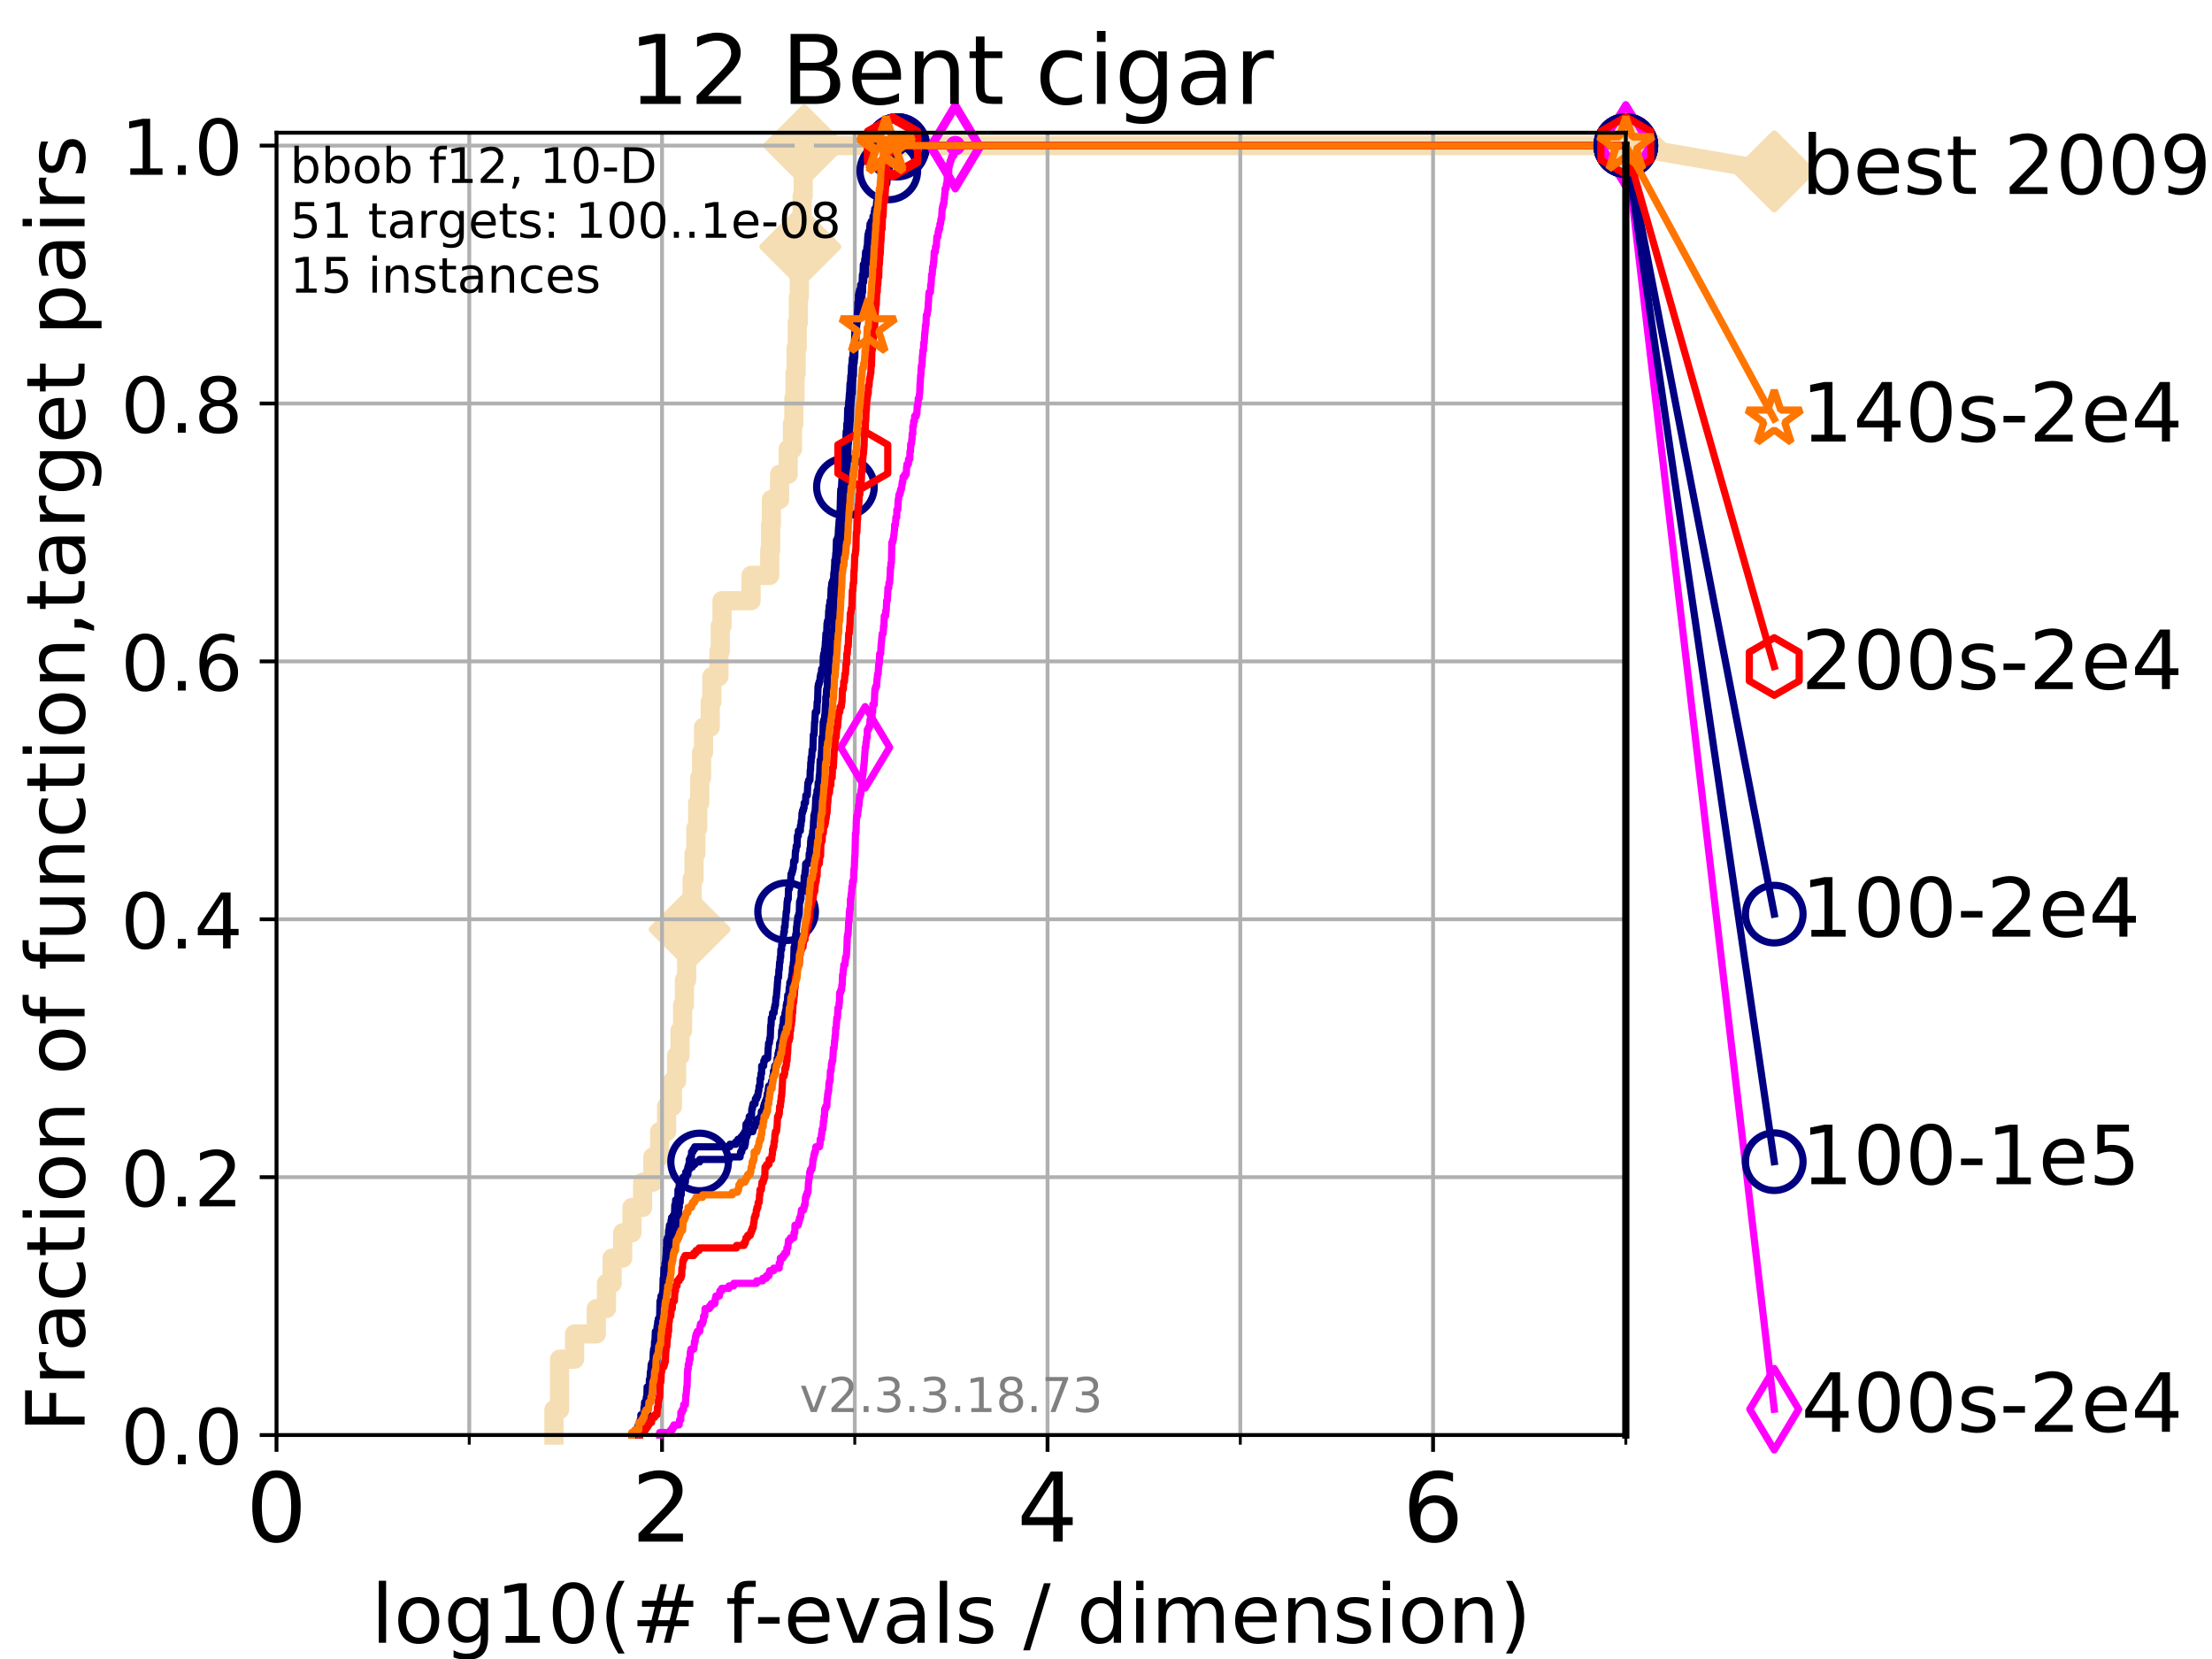 <?xml version="1.0" encoding="utf-8" standalone="no"?>
<!DOCTYPE svg PUBLIC "-//W3C//DTD SVG 1.1//EN"
  "http://www.w3.org/Graphics/SVG/1.1/DTD/svg11.dtd">
<!-- Created with matplotlib (https://matplotlib.org/) -->
<svg height="345.6pt" version="1.1" viewBox="0 0 460.8 345.6" width="460.8pt" xmlns="http://www.w3.org/2000/svg" xmlns:xlink="http://www.w3.org/1999/xlink">
 <defs>
  <style type="text/css">
*{stroke-linecap:butt;stroke-linejoin:round;}
  </style>
 </defs>
 <g id="figure_1">
  <g id="patch_1">
   <path d="M 0 345.6 
L 460.8 345.6 
L 460.8 0 
L 0 0 
z
" style="fill:#ffffff;"/>
  </g>
  <g id="axes_1">
   <g id="patch_2">
    <path d="M 57.6 298.944 
L 338.688 298.944 
L 338.688 27.648 
L 57.6 27.648 
z
" style="fill:#ffffff;"/>
   </g>
   <g id="line2d_1">
    <path d="M 115.397 298.944 
L 115.397 293.677 
L 116.562 293.677 
L 116.562 283.143 
L 119.702 283.143 
L 119.702 277.877 
L 124.216 277.877 
L 124.216 272.61 
L 126.338 272.61 
L 126.338 267.343 
L 127.517 267.343 
L 127.517 262.076 
L 129.714 262.076 
L 129.714 256.809 
L 131.641 256.809 
L 131.641 251.542 
L 133.866 251.542 
L 133.866 246.275 
L 135.996 246.275 
L 135.996 241.009 
L 137.416 241.009 
L 137.416 235.742 
L 138.861 235.742 
L 138.861 230.475 
L 140.088 230.475 
L 140.088 225.208 
L 140.944 225.208 
L 140.944 219.941 
L 141.662 219.941 
L 141.662 214.674 
L 142.189 214.674 
L 142.189 209.407 
L 142.58 209.407 
L 142.58 204.141 
L 143.041 204.141 
L 143.041 198.874 
L 143.388 198.874 
L 143.388 193.607 
L 143.654 193.607 
L 143.654 188.34 
L 144.185 188.34 
L 144.185 183.073 
L 144.582 183.073 
L 144.582 177.806 
L 144.959 177.806 
L 144.959 172.539 
L 145.35 172.539 
L 145.35 167.272 
L 145.766 167.272 
L 145.766 162.006 
L 146.151 162.006 
L 146.151 156.739 
L 146.559 156.739 
L 146.559 151.472 
L 147.957 151.472 
L 147.957 146.205 
L 148.297 146.205 
L 148.297 140.938 
L 149.771 140.938 
L 149.771 135.671 
L 150.042 135.671 
L 150.042 130.404 
L 150.412 130.404 
L 150.412 125.138 
L 156.461 125.138 
L 156.461 119.871 
L 160.346 119.871 
L 160.346 114.604 
L 160.538 114.604 
L 160.538 109.337 
L 160.689 109.337 
L 160.689 104.07 
L 162.398 104.07 
L 162.398 98.803 
L 164.191 98.803 
L 164.191 93.536 
L 165.091 93.536 
L 165.091 88.27 
L 165.375 88.27 
L 165.375 83.003 
L 165.626 83.003 
L 165.626 77.736 
L 165.852 77.736 
L 165.852 72.469 
L 166.079 72.469 
L 166.079 67.202 
L 166.307 67.202 
L 166.307 61.935 
L 166.507 61.935 
L 166.507 56.668 
L 166.729 56.668 
L 166.729 51.402 
L 166.905 51.402 
L 166.905 46.135 
L 167.099 46.135 
L 167.099 40.868 
L 167.314 40.868 
L 167.314 35.601 
L 167.545 35.601 
L 167.545 30.334 
L 338.688 30.334 
" style="fill:none;stroke:#f5deb3;stroke-linecap:square;stroke-width:4;"/>
   </g>
   <g id="line2d_2">
    <defs>
     <path d="M -0 7.778 
L 7.778 0 
L 0 -7.778 
L -7.778 -0 
z
" id="m2bee0b2397" style="stroke:#f5deb3;stroke-linejoin:miter;stroke-width:1.5;"/>
    </defs>
    <g>
     <use style="fill:#f5deb3;stroke:#f5deb3;stroke-linejoin:miter;stroke-width:1.5;" x="143.654" xlink:href="#m2bee0b2397" y="193.607"/>
     <use style="fill:#f5deb3;stroke:#f5deb3;stroke-linejoin:miter;stroke-width:1.5;" x="166.729" xlink:href="#m2bee0b2397" y="51.402"/>
     <use style="fill:#f5deb3;stroke:#f5deb3;stroke-linejoin:miter;stroke-width:1.5;" x="167.545" xlink:href="#m2bee0b2397" y="30.334"/>
     <use style="fill:#f5deb3;stroke:#f5deb3;stroke-linejoin:miter;stroke-width:1.5;" x="167.545" xlink:href="#m2bee0b2397" y="30.334"/>
     <use style="fill:#f5deb3;stroke:#f5deb3;stroke-linejoin:miter;stroke-width:1.5;" x="338.688" xlink:href="#m2bee0b2397" y="30.334"/>
    </g>
   </g>
   <g id="line2d_3">
    <path style="fill:none;stroke:#f5deb3;stroke-linecap:square;stroke-width:4;"/>
    <g/>
   </g>
   <g id="line2d_4">
    <path d="M 338.688 30.334 
L 369.608 35.706 
" style="fill:none;stroke:#f5deb3;stroke-linecap:square;stroke-width:4;"/>
    <g>
     <use style="fill:#f5deb3;stroke:#f5deb3;stroke-linejoin:miter;stroke-width:1.5;" x="338.688" xlink:href="#m2bee0b2397" y="30.334"/>
     <use style="fill:#f5deb3;stroke:#f5deb3;stroke-linejoin:miter;stroke-width:1.5;" x="369.608" xlink:href="#m2bee0b2397" y="35.706"/>
    </g>
   </g>
   <g id="matplotlib.axis_1">
    <g id="xtick_1">
     <g id="line2d_5">
      <path clip-path="url(#p867fb467bf)" d="M 57.6 298.944 
L 57.6 27.648 
" style="fill:none;stroke:#b0b0b0;stroke-linecap:square;stroke-width:0.8;"/>
     </g>
     <g id="line2d_6">
      <defs>
       <path d="M 0 0 
L 0 3.5 
" id="ma35879a93a" style="stroke:#000000;stroke-width:0.8;"/>
      </defs>
      <g>
       <use style="stroke:#000000;stroke-width:0.8;" x="57.6" xlink:href="#ma35879a93a" y="298.944"/>
      </g>
     </g>
     <g id="text_1">
      <!-- 0 -->
      <defs>
       <path d="M 31.781 66.406 
Q 24.172 66.406 20.328 58.906 
Q 16.5 51.422 16.5 36.375 
Q 16.5 21.391 20.328 13.891 
Q 24.172 6.391 31.781 6.391 
Q 39.453 6.391 43.281 13.891 
Q 47.125 21.391 47.125 36.375 
Q 47.125 51.422 43.281 58.906 
Q 39.453 66.406 31.781 66.406 
z
M 31.781 74.219 
Q 44.047 74.219 50.516 64.516 
Q 56.984 54.828 56.984 36.375 
Q 56.984 17.969 50.516 8.266 
Q 44.047 -1.422 31.781 -1.422 
Q 19.531 -1.422 13.062 8.266 
Q 6.594 17.969 6.594 36.375 
Q 6.594 54.828 13.062 64.516 
Q 19.531 74.219 31.781 74.219 
z
" id="DejaVuSans-48"/>
      </defs>
      <g transform="translate(51.237 321.141)scale(0.2 -0.2)">
       <use xlink:href="#DejaVuSans-48"/>
      </g>
     </g>
    </g>
    <g id="xtick_2">
     <g id="line2d_7">
      <path clip-path="url(#p867fb467bf)" d="M 137.911 298.944 
L 137.911 27.648 
" style="fill:none;stroke:#b0b0b0;stroke-linecap:square;stroke-width:0.8;"/>
     </g>
     <g id="line2d_8">
      <g>
       <use style="stroke:#000000;stroke-width:0.8;" x="137.911" xlink:href="#ma35879a93a" y="298.944"/>
      </g>
     </g>
     <g id="text_2">
      <!-- 2 -->
      <defs>
       <path d="M 19.188 8.297 
L 53.609 8.297 
L 53.609 0 
L 7.328 0 
L 7.328 8.297 
Q 12.938 14.109 22.625 23.891 
Q 32.328 33.688 34.812 36.531 
Q 39.547 41.844 41.422 45.531 
Q 43.312 49.219 43.312 52.781 
Q 43.312 58.594 39.234 62.25 
Q 35.156 65.922 28.609 65.922 
Q 23.969 65.922 18.812 64.312 
Q 13.672 62.703 7.812 59.422 
L 7.812 69.391 
Q 13.766 71.781 18.938 73 
Q 24.125 74.219 28.422 74.219 
Q 39.75 74.219 46.484 68.547 
Q 53.219 62.891 53.219 53.422 
Q 53.219 48.922 51.531 44.891 
Q 49.859 40.875 45.406 35.406 
Q 44.188 33.984 37.641 27.219 
Q 31.109 20.453 19.188 8.297 
z
" id="DejaVuSans-50"/>
      </defs>
      <g transform="translate(131.548 321.141)scale(0.2 -0.2)">
       <use xlink:href="#DejaVuSans-50"/>
      </g>
     </g>
    </g>
    <g id="xtick_3">
     <g id="line2d_9">
      <path clip-path="url(#p867fb467bf)" d="M 218.222 298.944 
L 218.222 27.648 
" style="fill:none;stroke:#b0b0b0;stroke-linecap:square;stroke-width:0.8;"/>
     </g>
     <g id="line2d_10">
      <g>
       <use style="stroke:#000000;stroke-width:0.8;" x="218.222" xlink:href="#ma35879a93a" y="298.944"/>
      </g>
     </g>
     <g id="text_3">
      <!-- 4 -->
      <defs>
       <path d="M 37.797 64.312 
L 12.891 25.391 
L 37.797 25.391 
z
M 35.203 72.906 
L 47.609 72.906 
L 47.609 25.391 
L 58.016 25.391 
L 58.016 17.188 
L 47.609 17.188 
L 47.609 0 
L 37.797 0 
L 37.797 17.188 
L 4.891 17.188 
L 4.891 26.703 
z
" id="DejaVuSans-52"/>
      </defs>
      <g transform="translate(211.859 321.141)scale(0.2 -0.2)">
       <use xlink:href="#DejaVuSans-52"/>
      </g>
     </g>
    </g>
    <g id="xtick_4">
     <g id="line2d_11">
      <path clip-path="url(#p867fb467bf)" d="M 298.533 298.944 
L 298.533 27.648 
" style="fill:none;stroke:#b0b0b0;stroke-linecap:square;stroke-width:0.8;"/>
     </g>
     <g id="line2d_12">
      <g>
       <use style="stroke:#000000;stroke-width:0.8;" x="298.533" xlink:href="#ma35879a93a" y="298.944"/>
      </g>
     </g>
     <g id="text_4">
      <!-- 6 -->
      <defs>
       <path d="M 33.016 40.375 
Q 26.375 40.375 22.484 35.828 
Q 18.609 31.297 18.609 23.391 
Q 18.609 15.531 22.484 10.953 
Q 26.375 6.391 33.016 6.391 
Q 39.656 6.391 43.531 10.953 
Q 47.406 15.531 47.406 23.391 
Q 47.406 31.297 43.531 35.828 
Q 39.656 40.375 33.016 40.375 
z
M 52.594 71.297 
L 52.594 62.312 
Q 48.875 64.062 45.094 64.984 
Q 41.312 65.922 37.594 65.922 
Q 27.828 65.922 22.672 59.328 
Q 17.531 52.734 16.797 39.406 
Q 19.672 43.656 24.016 45.922 
Q 28.375 48.188 33.594 48.188 
Q 44.578 48.188 50.953 41.516 
Q 57.328 34.859 57.328 23.391 
Q 57.328 12.156 50.688 5.359 
Q 44.047 -1.422 33.016 -1.422 
Q 20.359 -1.422 13.672 8.266 
Q 6.984 17.969 6.984 36.375 
Q 6.984 53.656 15.188 63.938 
Q 23.391 74.219 37.203 74.219 
Q 40.922 74.219 44.703 73.484 
Q 48.484 72.75 52.594 71.297 
z
" id="DejaVuSans-54"/>
      </defs>
      <g transform="translate(292.17 321.141)scale(0.2 -0.2)">
       <use xlink:href="#DejaVuSans-54"/>
      </g>
     </g>
    </g>
    <g id="xtick_5">
     <g id="line2d_13">
      <path clip-path="url(#p867fb467bf)" d="M 97.755 298.944 
L 97.755 27.648 
" style="fill:none;stroke:#b0b0b0;stroke-linecap:square;stroke-width:0.8;"/>
     </g>
     <g id="line2d_14">
      <defs>
       <path d="M 0 0 
L 0 2 
" id="maf80747830" style="stroke:#000000;stroke-width:0.6;"/>
      </defs>
      <g>
       <use style="stroke:#000000;stroke-width:0.6;" x="97.755" xlink:href="#maf80747830" y="298.944"/>
      </g>
     </g>
    </g>
    <g id="xtick_6">
     <g id="line2d_15">
      <path clip-path="url(#p867fb467bf)" d="M 178.066 298.944 
L 178.066 27.648 
" style="fill:none;stroke:#b0b0b0;stroke-linecap:square;stroke-width:0.8;"/>
     </g>
     <g id="line2d_16">
      <g>
       <use style="stroke:#000000;stroke-width:0.6;" x="178.066" xlink:href="#maf80747830" y="298.944"/>
      </g>
     </g>
    </g>
    <g id="xtick_7">
     <g id="line2d_17">
      <path clip-path="url(#p867fb467bf)" d="M 258.377 298.944 
L 258.377 27.648 
" style="fill:none;stroke:#b0b0b0;stroke-linecap:square;stroke-width:0.8;"/>
     </g>
     <g id="line2d_18">
      <g>
       <use style="stroke:#000000;stroke-width:0.6;" x="258.377" xlink:href="#maf80747830" y="298.944"/>
      </g>
     </g>
    </g>
    <g id="xtick_8">
     <g id="line2d_19">
      <path clip-path="url(#p867fb467bf)" d="M 338.688 298.944 
L 338.688 27.648 
" style="fill:none;stroke:#b0b0b0;stroke-linecap:square;stroke-width:0.8;"/>
     </g>
     <g id="line2d_20">
      <g>
       <use style="stroke:#000000;stroke-width:0.6;" x="338.688" xlink:href="#maf80747830" y="298.944"/>
      </g>
     </g>
    </g>
    <g id="text_5">
     <!-- log10(# f-evals / dimension) -->
     <defs>
      <path d="M 9.422 75.984 
L 18.406 75.984 
L 18.406 0 
L 9.422 0 
z
" id="DejaVuSans-108"/>
      <path d="M 30.609 48.391 
Q 23.391 48.391 19.188 42.75 
Q 14.984 37.109 14.984 27.297 
Q 14.984 17.484 19.156 11.844 
Q 23.344 6.203 30.609 6.203 
Q 37.797 6.203 41.984 11.859 
Q 46.188 17.531 46.188 27.297 
Q 46.188 37.016 41.984 42.703 
Q 37.797 48.391 30.609 48.391 
z
M 30.609 56 
Q 42.328 56 49.016 48.375 
Q 55.719 40.766 55.719 27.297 
Q 55.719 13.875 49.016 6.219 
Q 42.328 -1.422 30.609 -1.422 
Q 18.844 -1.422 12.172 6.219 
Q 5.516 13.875 5.516 27.297 
Q 5.516 40.766 12.172 48.375 
Q 18.844 56 30.609 56 
z
" id="DejaVuSans-111"/>
      <path d="M 45.406 27.984 
Q 45.406 37.75 41.375 43.109 
Q 37.359 48.484 30.078 48.484 
Q 22.859 48.484 18.828 43.109 
Q 14.797 37.75 14.797 27.984 
Q 14.797 18.266 18.828 12.891 
Q 22.859 7.516 30.078 7.516 
Q 37.359 7.516 41.375 12.891 
Q 45.406 18.266 45.406 27.984 
z
M 54.391 6.781 
Q 54.391 -7.172 48.188 -13.984 
Q 42 -20.797 29.203 -20.797 
Q 24.469 -20.797 20.266 -20.094 
Q 16.062 -19.391 12.109 -17.922 
L 12.109 -9.188 
Q 16.062 -11.328 19.922 -12.344 
Q 23.781 -13.375 27.781 -13.375 
Q 36.625 -13.375 41.016 -8.766 
Q 45.406 -4.156 45.406 5.172 
L 45.406 9.625 
Q 42.625 4.781 38.281 2.391 
Q 33.938 0 27.875 0 
Q 17.828 0 11.672 7.656 
Q 5.516 15.328 5.516 27.984 
Q 5.516 40.672 11.672 48.328 
Q 17.828 56 27.875 56 
Q 33.938 56 38.281 53.609 
Q 42.625 51.219 45.406 46.391 
L 45.406 54.688 
L 54.391 54.688 
z
" id="DejaVuSans-103"/>
      <path d="M 12.406 8.297 
L 28.516 8.297 
L 28.516 63.922 
L 10.984 60.406 
L 10.984 69.391 
L 28.422 72.906 
L 38.281 72.906 
L 38.281 8.297 
L 54.391 8.297 
L 54.391 0 
L 12.406 0 
z
" id="DejaVuSans-49"/>
      <path d="M 31 75.875 
Q 24.469 64.656 21.281 53.656 
Q 18.109 42.672 18.109 31.391 
Q 18.109 20.125 21.312 9.062 
Q 24.516 -2 31 -13.188 
L 23.188 -13.188 
Q 15.875 -1.703 12.234 9.375 
Q 8.594 20.453 8.594 31.391 
Q 8.594 42.281 12.203 53.312 
Q 15.828 64.359 23.188 75.875 
z
" id="DejaVuSans-40"/>
      <path d="M 51.125 44 
L 36.922 44 
L 32.812 27.688 
L 47.125 27.688 
z
M 43.797 71.781 
L 38.719 51.516 
L 52.984 51.516 
L 58.109 71.781 
L 65.922 71.781 
L 60.891 51.516 
L 76.125 51.516 
L 76.125 44 
L 58.984 44 
L 54.984 27.688 
L 70.516 27.688 
L 70.516 20.219 
L 53.078 20.219 
L 48 0 
L 40.188 0 
L 45.219 20.219 
L 30.906 20.219 
L 25.875 0 
L 18.016 0 
L 23.094 20.219 
L 7.719 20.219 
L 7.719 27.688 
L 24.906 27.688 
L 29 44 
L 13.281 44 
L 13.281 51.516 
L 30.906 51.516 
L 35.891 71.781 
z
" id="DejaVuSans-35"/>
      <path id="DejaVuSans-32"/>
      <path d="M 37.109 75.984 
L 37.109 68.5 
L 28.516 68.5 
Q 23.688 68.5 21.797 66.547 
Q 19.922 64.594 19.922 59.516 
L 19.922 54.688 
L 34.719 54.688 
L 34.719 47.703 
L 19.922 47.703 
L 19.922 0 
L 10.891 0 
L 10.891 47.703 
L 2.297 47.703 
L 2.297 54.688 
L 10.891 54.688 
L 10.891 58.5 
Q 10.891 67.625 15.141 71.797 
Q 19.391 75.984 28.609 75.984 
z
" id="DejaVuSans-102"/>
      <path d="M 4.891 31.391 
L 31.203 31.391 
L 31.203 23.391 
L 4.891 23.391 
z
" id="DejaVuSans-45"/>
      <path d="M 56.203 29.594 
L 56.203 25.203 
L 14.891 25.203 
Q 15.484 15.922 20.484 11.062 
Q 25.484 6.203 34.422 6.203 
Q 39.594 6.203 44.453 7.469 
Q 49.312 8.734 54.109 11.281 
L 54.109 2.781 
Q 49.266 0.734 44.188 -0.344 
Q 39.109 -1.422 33.891 -1.422 
Q 20.797 -1.422 13.156 6.188 
Q 5.516 13.812 5.516 26.812 
Q 5.516 40.234 12.766 48.109 
Q 20.016 56 32.328 56 
Q 43.359 56 49.781 48.891 
Q 56.203 41.797 56.203 29.594 
z
M 47.219 32.234 
Q 47.125 39.594 43.094 43.984 
Q 39.062 48.391 32.422 48.391 
Q 24.906 48.391 20.391 44.141 
Q 15.875 39.891 15.188 32.172 
z
" id="DejaVuSans-101"/>
      <path d="M 2.984 54.688 
L 12.5 54.688 
L 29.594 8.797 
L 46.688 54.688 
L 56.203 54.688 
L 35.688 0 
L 23.484 0 
z
" id="DejaVuSans-118"/>
      <path d="M 34.281 27.484 
Q 23.391 27.484 19.188 25 
Q 14.984 22.516 14.984 16.5 
Q 14.984 11.719 18.141 8.906 
Q 21.297 6.109 26.703 6.109 
Q 34.188 6.109 38.703 11.406 
Q 43.219 16.703 43.219 25.484 
L 43.219 27.484 
z
M 52.203 31.203 
L 52.203 0 
L 43.219 0 
L 43.219 8.297 
Q 40.141 3.328 35.547 0.953 
Q 30.953 -1.422 24.312 -1.422 
Q 15.922 -1.422 10.953 3.297 
Q 6 8.016 6 15.922 
Q 6 25.141 12.172 29.828 
Q 18.359 34.516 30.609 34.516 
L 43.219 34.516 
L 43.219 35.406 
Q 43.219 41.609 39.141 45 
Q 35.062 48.391 27.688 48.391 
Q 23 48.391 18.547 47.266 
Q 14.109 46.141 10.016 43.891 
L 10.016 52.203 
Q 14.938 54.109 19.578 55.047 
Q 24.219 56 28.609 56 
Q 40.484 56 46.344 49.844 
Q 52.203 43.703 52.203 31.203 
z
" id="DejaVuSans-97"/>
      <path d="M 44.281 53.078 
L 44.281 44.578 
Q 40.484 46.531 36.375 47.5 
Q 32.281 48.484 27.875 48.484 
Q 21.188 48.484 17.844 46.438 
Q 14.5 44.391 14.5 40.281 
Q 14.5 37.156 16.891 35.375 
Q 19.281 33.594 26.516 31.984 
L 29.594 31.297 
Q 39.156 29.25 43.188 25.516 
Q 47.219 21.781 47.219 15.094 
Q 47.219 7.469 41.188 3.016 
Q 35.156 -1.422 24.609 -1.422 
Q 20.219 -1.422 15.453 -0.562 
Q 10.688 0.297 5.422 2 
L 5.422 11.281 
Q 10.406 8.688 15.234 7.391 
Q 20.062 6.109 24.812 6.109 
Q 31.156 6.109 34.562 8.281 
Q 37.984 10.453 37.984 14.406 
Q 37.984 18.062 35.516 20.016 
Q 33.062 21.969 24.703 23.781 
L 21.578 24.516 
Q 13.234 26.266 9.516 29.906 
Q 5.812 33.547 5.812 39.891 
Q 5.812 47.609 11.281 51.797 
Q 16.75 56 26.812 56 
Q 31.781 56 36.172 55.266 
Q 40.578 54.547 44.281 53.078 
z
" id="DejaVuSans-115"/>
      <path d="M 25.391 72.906 
L 33.688 72.906 
L 8.297 -9.281 
L 0 -9.281 
z
" id="DejaVuSans-47"/>
      <path d="M 45.406 46.391 
L 45.406 75.984 
L 54.391 75.984 
L 54.391 0 
L 45.406 0 
L 45.406 8.203 
Q 42.578 3.328 38.25 0.953 
Q 33.938 -1.422 27.875 -1.422 
Q 17.969 -1.422 11.734 6.484 
Q 5.516 14.406 5.516 27.297 
Q 5.516 40.188 11.734 48.094 
Q 17.969 56 27.875 56 
Q 33.938 56 38.25 53.625 
Q 42.578 51.266 45.406 46.391 
z
M 14.797 27.297 
Q 14.797 17.391 18.875 11.75 
Q 22.953 6.109 30.078 6.109 
Q 37.203 6.109 41.297 11.75 
Q 45.406 17.391 45.406 27.297 
Q 45.406 37.203 41.297 42.844 
Q 37.203 48.484 30.078 48.484 
Q 22.953 48.484 18.875 42.844 
Q 14.797 37.203 14.797 27.297 
z
" id="DejaVuSans-100"/>
      <path d="M 9.422 54.688 
L 18.406 54.688 
L 18.406 0 
L 9.422 0 
z
M 9.422 75.984 
L 18.406 75.984 
L 18.406 64.594 
L 9.422 64.594 
z
" id="DejaVuSans-105"/>
      <path d="M 52 44.188 
Q 55.375 50.25 60.062 53.125 
Q 64.75 56 71.094 56 
Q 79.641 56 84.281 50.016 
Q 88.922 44.047 88.922 33.016 
L 88.922 0 
L 79.891 0 
L 79.891 32.719 
Q 79.891 40.578 77.094 44.375 
Q 74.312 48.188 68.609 48.188 
Q 61.625 48.188 57.562 43.547 
Q 53.516 38.922 53.516 30.906 
L 53.516 0 
L 44.484 0 
L 44.484 32.719 
Q 44.484 40.625 41.703 44.406 
Q 38.922 48.188 33.109 48.188 
Q 26.219 48.188 22.156 43.531 
Q 18.109 38.875 18.109 30.906 
L 18.109 0 
L 9.078 0 
L 9.078 54.688 
L 18.109 54.688 
L 18.109 46.188 
Q 21.188 51.219 25.484 53.609 
Q 29.781 56 35.688 56 
Q 41.656 56 45.828 52.969 
Q 50 49.953 52 44.188 
z
" id="DejaVuSans-109"/>
      <path d="M 54.891 33.016 
L 54.891 0 
L 45.906 0 
L 45.906 32.719 
Q 45.906 40.484 42.875 44.328 
Q 39.844 48.188 33.797 48.188 
Q 26.516 48.188 22.312 43.547 
Q 18.109 38.922 18.109 30.906 
L 18.109 0 
L 9.078 0 
L 9.078 54.688 
L 18.109 54.688 
L 18.109 46.188 
Q 21.344 51.125 25.703 53.562 
Q 30.078 56 35.797 56 
Q 45.219 56 50.047 50.172 
Q 54.891 44.344 54.891 33.016 
z
" id="DejaVuSans-110"/>
      <path d="M 8.016 75.875 
L 15.828 75.875 
Q 23.141 64.359 26.781 53.312 
Q 30.422 42.281 30.422 31.391 
Q 30.422 20.453 26.781 9.375 
Q 23.141 -1.703 15.828 -13.188 
L 8.016 -13.188 
Q 14.5 -2 17.703 9.062 
Q 20.906 20.125 20.906 31.391 
Q 20.906 42.672 17.703 53.656 
Q 14.5 64.656 8.016 75.875 
z
" id="DejaVuSans-41"/>
     </defs>
     <g transform="translate(77.303 342.218)scale(0.17 -0.17)">
      <use xlink:href="#DejaVuSans-108"/>
      <use x="27.783" xlink:href="#DejaVuSans-111"/>
      <use x="88.965" xlink:href="#DejaVuSans-103"/>
      <use x="152.441" xlink:href="#DejaVuSans-49"/>
      <use x="216.064" xlink:href="#DejaVuSans-48"/>
      <use x="279.688" xlink:href="#DejaVuSans-40"/>
      <use x="318.701" xlink:href="#DejaVuSans-35"/>
      <use x="402.49" xlink:href="#DejaVuSans-32"/>
      <use x="434.277" xlink:href="#DejaVuSans-102"/>
      <use x="469.404" xlink:href="#DejaVuSans-45"/>
      <use x="505.488" xlink:href="#DejaVuSans-101"/>
      <use x="567.012" xlink:href="#DejaVuSans-118"/>
      <use x="626.191" xlink:href="#DejaVuSans-97"/>
      <use x="687.471" xlink:href="#DejaVuSans-108"/>
      <use x="715.254" xlink:href="#DejaVuSans-115"/>
      <use x="767.354" xlink:href="#DejaVuSans-32"/>
      <use x="799.141" xlink:href="#DejaVuSans-47"/>
      <use x="832.832" xlink:href="#DejaVuSans-32"/>
      <use x="864.619" xlink:href="#DejaVuSans-100"/>
      <use x="928.096" xlink:href="#DejaVuSans-105"/>
      <use x="955.879" xlink:href="#DejaVuSans-109"/>
      <use x="1053.291" xlink:href="#DejaVuSans-101"/>
      <use x="1114.814" xlink:href="#DejaVuSans-110"/>
      <use x="1178.193" xlink:href="#DejaVuSans-115"/>
      <use x="1230.293" xlink:href="#DejaVuSans-105"/>
      <use x="1258.076" xlink:href="#DejaVuSans-111"/>
      <use x="1319.258" xlink:href="#DejaVuSans-110"/>
      <use x="1382.637" xlink:href="#DejaVuSans-41"/>
     </g>
    </g>
   </g>
   <g id="matplotlib.axis_2">
    <g id="ytick_1">
     <g id="line2d_21">
      <path clip-path="url(#p867fb467bf)" d="M 57.6 298.944 
L 338.688 298.944 
" style="fill:none;stroke:#b0b0b0;stroke-linecap:square;stroke-width:0.8;"/>
     </g>
     <g id="line2d_22">
      <defs>
       <path d="M 0 0 
L -3.5 0 
" id="m010b199cb6" style="stroke:#000000;stroke-width:0.8;"/>
      </defs>
      <g>
       <use style="stroke:#000000;stroke-width:0.8;" x="57.6" xlink:href="#m010b199cb6" y="298.944"/>
      </g>
     </g>
     <g id="text_6">
      <!-- 0.0 -->
      <defs>
       <path d="M 10.688 12.406 
L 21 12.406 
L 21 0 
L 10.688 0 
z
" id="DejaVuSans-46"/>
      </defs>
      <g transform="translate(25.155 305.023)scale(0.16 -0.16)">
       <use xlink:href="#DejaVuSans-48"/>
       <use x="63.623" xlink:href="#DejaVuSans-46"/>
       <use x="95.41" xlink:href="#DejaVuSans-48"/>
      </g>
     </g>
    </g>
    <g id="ytick_2">
     <g id="line2d_23">
      <path clip-path="url(#p867fb467bf)" d="M 57.6 245.222 
L 338.688 245.222 
" style="fill:none;stroke:#b0b0b0;stroke-linecap:square;stroke-width:0.8;"/>
     </g>
     <g id="line2d_24">
      <g>
       <use style="stroke:#000000;stroke-width:0.8;" x="57.6" xlink:href="#m010b199cb6" y="245.222"/>
      </g>
     </g>
     <g id="text_7">
      <!-- 0.2 -->
      <g transform="translate(25.155 251.301)scale(0.16 -0.16)">
       <use xlink:href="#DejaVuSans-48"/>
       <use x="63.623" xlink:href="#DejaVuSans-46"/>
       <use x="95.41" xlink:href="#DejaVuSans-50"/>
      </g>
     </g>
    </g>
    <g id="ytick_3">
     <g id="line2d_25">
      <path clip-path="url(#p867fb467bf)" d="M 57.6 191.5 
L 338.688 191.5 
" style="fill:none;stroke:#b0b0b0;stroke-linecap:square;stroke-width:0.8;"/>
     </g>
     <g id="line2d_26">
      <g>
       <use style="stroke:#000000;stroke-width:0.8;" x="57.6" xlink:href="#m010b199cb6" y="191.5"/>
      </g>
     </g>
     <g id="text_8">
      <!-- 0.4 -->
      <g transform="translate(25.155 197.579)scale(0.16 -0.16)">
       <use xlink:href="#DejaVuSans-48"/>
       <use x="63.623" xlink:href="#DejaVuSans-46"/>
       <use x="95.41" xlink:href="#DejaVuSans-52"/>
      </g>
     </g>
    </g>
    <g id="ytick_4">
     <g id="line2d_27">
      <path clip-path="url(#p867fb467bf)" d="M 57.6 137.778 
L 338.688 137.778 
" style="fill:none;stroke:#b0b0b0;stroke-linecap:square;stroke-width:0.8;"/>
     </g>
     <g id="line2d_28">
      <g>
       <use style="stroke:#000000;stroke-width:0.8;" x="57.6" xlink:href="#m010b199cb6" y="137.778"/>
      </g>
     </g>
     <g id="text_9">
      <!-- 0.6 -->
      <g transform="translate(25.155 143.857)scale(0.16 -0.16)">
       <use xlink:href="#DejaVuSans-48"/>
       <use x="63.623" xlink:href="#DejaVuSans-46"/>
       <use x="95.41" xlink:href="#DejaVuSans-54"/>
      </g>
     </g>
    </g>
    <g id="ytick_5">
     <g id="line2d_29">
      <path clip-path="url(#p867fb467bf)" d="M 57.6 84.056 
L 338.688 84.056 
" style="fill:none;stroke:#b0b0b0;stroke-linecap:square;stroke-width:0.8;"/>
     </g>
     <g id="line2d_30">
      <g>
       <use style="stroke:#000000;stroke-width:0.8;" x="57.6" xlink:href="#m010b199cb6" y="84.056"/>
      </g>
     </g>
     <g id="text_10">
      <!-- 0.8 -->
      <defs>
       <path d="M 31.781 34.625 
Q 24.75 34.625 20.719 30.859 
Q 16.703 27.094 16.703 20.516 
Q 16.703 13.922 20.719 10.156 
Q 24.75 6.391 31.781 6.391 
Q 38.812 6.391 42.859 10.172 
Q 46.922 13.969 46.922 20.516 
Q 46.922 27.094 42.891 30.859 
Q 38.875 34.625 31.781 34.625 
z
M 21.922 38.812 
Q 15.578 40.375 12.031 44.719 
Q 8.5 49.078 8.5 55.328 
Q 8.5 64.062 14.719 69.141 
Q 20.953 74.219 31.781 74.219 
Q 42.672 74.219 48.875 69.141 
Q 55.078 64.062 55.078 55.328 
Q 55.078 49.078 51.531 44.719 
Q 48 40.375 41.703 38.812 
Q 48.828 37.156 52.797 32.312 
Q 56.781 27.484 56.781 20.516 
Q 56.781 9.906 50.312 4.234 
Q 43.844 -1.422 31.781 -1.422 
Q 19.734 -1.422 13.25 4.234 
Q 6.781 9.906 6.781 20.516 
Q 6.781 27.484 10.781 32.312 
Q 14.797 37.156 21.922 38.812 
z
M 18.312 54.391 
Q 18.312 48.734 21.844 45.562 
Q 25.391 42.391 31.781 42.391 
Q 38.141 42.391 41.719 45.562 
Q 45.312 48.734 45.312 54.391 
Q 45.312 60.062 41.719 63.234 
Q 38.141 66.406 31.781 66.406 
Q 25.391 66.406 21.844 63.234 
Q 18.312 60.062 18.312 54.391 
z
" id="DejaVuSans-56"/>
      </defs>
      <g transform="translate(25.155 90.135)scale(0.16 -0.16)">
       <use xlink:href="#DejaVuSans-48"/>
       <use x="63.623" xlink:href="#DejaVuSans-46"/>
       <use x="95.41" xlink:href="#DejaVuSans-56"/>
      </g>
     </g>
    </g>
    <g id="ytick_6">
     <g id="line2d_31">
      <path clip-path="url(#p867fb467bf)" d="M 57.6 30.334 
L 338.688 30.334 
" style="fill:none;stroke:#b0b0b0;stroke-linecap:square;stroke-width:0.8;"/>
     </g>
     <g id="line2d_32">
      <g>
       <use style="stroke:#000000;stroke-width:0.8;" x="57.6" xlink:href="#m010b199cb6" y="30.334"/>
      </g>
     </g>
     <g id="text_11">
      <!-- 1.0 -->
      <g transform="translate(25.155 36.413)scale(0.16 -0.16)">
       <use xlink:href="#DejaVuSans-49"/>
       <use x="63.623" xlink:href="#DejaVuSans-46"/>
       <use x="95.41" xlink:href="#DejaVuSans-48"/>
      </g>
     </g>
    </g>
    <g id="text_12">
     <!-- Fraction of function,target pairs -->
     <defs>
      <path d="M 9.812 72.906 
L 51.703 72.906 
L 51.703 64.594 
L 19.672 64.594 
L 19.672 43.109 
L 48.578 43.109 
L 48.578 34.812 
L 19.672 34.812 
L 19.672 0 
L 9.812 0 
z
" id="DejaVuSans-70"/>
      <path d="M 41.109 46.297 
Q 39.594 47.172 37.812 47.578 
Q 36.031 48 33.891 48 
Q 26.266 48 22.188 43.047 
Q 18.109 38.094 18.109 28.812 
L 18.109 0 
L 9.078 0 
L 9.078 54.688 
L 18.109 54.688 
L 18.109 46.188 
Q 20.953 51.172 25.484 53.578 
Q 30.031 56 36.531 56 
Q 37.453 56 38.578 55.875 
Q 39.703 55.766 41.062 55.516 
z
" id="DejaVuSans-114"/>
      <path d="M 48.781 52.594 
L 48.781 44.188 
Q 44.969 46.297 41.141 47.344 
Q 37.312 48.391 33.406 48.391 
Q 24.656 48.391 19.812 42.844 
Q 14.984 37.312 14.984 27.297 
Q 14.984 17.281 19.812 11.734 
Q 24.656 6.203 33.406 6.203 
Q 37.312 6.203 41.141 7.25 
Q 44.969 8.297 48.781 10.406 
L 48.781 2.094 
Q 45.016 0.344 40.984 -0.531 
Q 36.969 -1.422 32.422 -1.422 
Q 20.062 -1.422 12.781 6.344 
Q 5.516 14.109 5.516 27.297 
Q 5.516 40.672 12.859 48.328 
Q 20.219 56 33.016 56 
Q 37.156 56 41.109 55.141 
Q 45.062 54.297 48.781 52.594 
z
" id="DejaVuSans-99"/>
      <path d="M 18.312 70.219 
L 18.312 54.688 
L 36.812 54.688 
L 36.812 47.703 
L 18.312 47.703 
L 18.312 18.016 
Q 18.312 11.328 20.141 9.422 
Q 21.969 7.516 27.594 7.516 
L 36.812 7.516 
L 36.812 0 
L 27.594 0 
Q 17.188 0 13.234 3.875 
Q 9.281 7.766 9.281 18.016 
L 9.281 47.703 
L 2.688 47.703 
L 2.688 54.688 
L 9.281 54.688 
L 9.281 70.219 
z
" id="DejaVuSans-116"/>
      <path d="M 8.5 21.578 
L 8.5 54.688 
L 17.484 54.688 
L 17.484 21.922 
Q 17.484 14.156 20.5 10.266 
Q 23.531 6.391 29.594 6.391 
Q 36.859 6.391 41.078 11.031 
Q 45.312 15.672 45.312 23.688 
L 45.312 54.688 
L 54.297 54.688 
L 54.297 0 
L 45.312 0 
L 45.312 8.406 
Q 42.047 3.422 37.719 1 
Q 33.406 -1.422 27.688 -1.422 
Q 18.266 -1.422 13.375 4.438 
Q 8.5 10.297 8.5 21.578 
z
M 31.109 56 
z
" id="DejaVuSans-117"/>
      <path d="M 11.719 12.406 
L 22.016 12.406 
L 22.016 4 
L 14.016 -11.625 
L 7.719 -11.625 
L 11.719 4 
z
" id="DejaVuSans-44"/>
      <path d="M 18.109 8.203 
L 18.109 -20.797 
L 9.078 -20.797 
L 9.078 54.688 
L 18.109 54.688 
L 18.109 46.391 
Q 20.953 51.266 25.266 53.625 
Q 29.594 56 35.594 56 
Q 45.562 56 51.781 48.094 
Q 58.016 40.188 58.016 27.297 
Q 58.016 14.406 51.781 6.484 
Q 45.562 -1.422 35.594 -1.422 
Q 29.594 -1.422 25.266 0.953 
Q 20.953 3.328 18.109 8.203 
z
M 48.688 27.297 
Q 48.688 37.203 44.609 42.844 
Q 40.531 48.484 33.406 48.484 
Q 26.266 48.484 22.188 42.844 
Q 18.109 37.203 18.109 27.297 
Q 18.109 17.391 22.188 11.75 
Q 26.266 6.109 33.406 6.109 
Q 40.531 6.109 44.609 11.75 
Q 48.688 17.391 48.688 27.297 
z
" id="DejaVuSans-112"/>
     </defs>
     <g transform="translate(17.62 298.435)rotate(-90)scale(0.17 -0.17)">
      <use xlink:href="#DejaVuSans-70"/>
      <use x="57.41" xlink:href="#DejaVuSans-114"/>
      <use x="98.523" xlink:href="#DejaVuSans-97"/>
      <use x="159.803" xlink:href="#DejaVuSans-99"/>
      <use x="214.783" xlink:href="#DejaVuSans-116"/>
      <use x="253.992" xlink:href="#DejaVuSans-105"/>
      <use x="281.775" xlink:href="#DejaVuSans-111"/>
      <use x="342.957" xlink:href="#DejaVuSans-110"/>
      <use x="406.336" xlink:href="#DejaVuSans-32"/>
      <use x="438.123" xlink:href="#DejaVuSans-111"/>
      <use x="499.305" xlink:href="#DejaVuSans-102"/>
      <use x="534.51" xlink:href="#DejaVuSans-32"/>
      <use x="566.297" xlink:href="#DejaVuSans-102"/>
      <use x="601.502" xlink:href="#DejaVuSans-117"/>
      <use x="664.881" xlink:href="#DejaVuSans-110"/>
      <use x="728.26" xlink:href="#DejaVuSans-99"/>
      <use x="783.24" xlink:href="#DejaVuSans-116"/>
      <use x="822.449" xlink:href="#DejaVuSans-105"/>
      <use x="850.232" xlink:href="#DejaVuSans-111"/>
      <use x="911.414" xlink:href="#DejaVuSans-110"/>
      <use x="974.793" xlink:href="#DejaVuSans-44"/>
      <use x="1006.58" xlink:href="#DejaVuSans-116"/>
      <use x="1045.789" xlink:href="#DejaVuSans-97"/>
      <use x="1107.068" xlink:href="#DejaVuSans-114"/>
      <use x="1148.166" xlink:href="#DejaVuSans-103"/>
      <use x="1211.643" xlink:href="#DejaVuSans-101"/>
      <use x="1273.166" xlink:href="#DejaVuSans-116"/>
      <use x="1312.375" xlink:href="#DejaVuSans-32"/>
      <use x="1344.162" xlink:href="#DejaVuSans-112"/>
      <use x="1407.639" xlink:href="#DejaVuSans-97"/>
      <use x="1468.918" xlink:href="#DejaVuSans-105"/>
      <use x="1496.701" xlink:href="#DejaVuSans-114"/>
      <use x="1537.814" xlink:href="#DejaVuSans-115"/>
     </g>
    </g>
   </g>
   <g id="line2d_33">
    <defs>
     <path d="M 0 1.5 
C 0.398 1.5 0.779 1.342 1.061 1.061 
C 1.342 0.779 1.5 0.398 1.5 0 
C 1.5 -0.398 1.342 -0.779 1.061 -1.061 
C 0.779 -1.342 0.398 -1.5 0 -1.5 
C -0.398 -1.5 -0.779 -1.342 -1.061 -1.061 
C -1.342 -0.779 -1.5 -0.398 -1.5 0 
C -1.5 0.398 -1.342 0.779 -1.061 1.061 
C -0.779 1.342 -0.398 1.5 0 1.5 
z
" id="m7cbd207133" style="stroke:#f5deb3;"/>
    </defs>
    <g>
     <use style="fill:#f5deb3;stroke:#f5deb3;" x="167.545" xlink:href="#m7cbd207133" y="30.334"/>
     <use style="fill:#f5deb3;stroke:#f5deb3;" x="167.545" xlink:href="#m7cbd207133" y="30.334"/>
    </g>
   </g>
   <g id="line2d_34">
    <defs>
     <path d="M 0 1.5 
C 0.398 1.5 0.779 1.342 1.061 1.061 
C 1.342 0.779 1.5 0.398 1.5 0 
C 1.5 -0.398 1.342 -0.779 1.061 -1.061 
C 0.779 -1.342 0.398 -1.5 0 -1.5 
C -0.398 -1.5 -0.779 -1.342 -1.061 -1.061 
C -1.342 -0.779 -1.5 -0.398 -1.5 0 
C -1.5 0.398 -1.342 0.779 -1.061 1.061 
C -0.779 1.342 -0.398 1.5 0 1.5 
z
" id="m593de8de99" style="stroke:#000080;"/>
    </defs>
    <g>
     <use style="fill:#000080;stroke:#000080;" x="186.837" xlink:href="#m593de8de99" y="30.334"/>
     <use style="fill:#000080;stroke:#000080;" x="186.837" xlink:href="#m593de8de99" y="30.334"/>
    </g>
   </g>
   <g id="line2d_35">
    <path d="M 131.889 298.944 
L 131.889 298.417 
L 132.542 298.417 
L 132.542 297.891 
L 132.824 297.891 
L 132.824 297.364 
L 132.964 297.364 
L 132.964 296.837 
L 133.353 296.837 
L 133.353 295.784 
L 133.511 295.784 
L 133.511 294.731 
L 134.106 294.731 
L 134.15 293.15 
L 134.236 293.15 
L 134.279 292.097 
L 134.556 292.097 
L 134.64 291.044 
L 134.745 291.044 
L 134.808 288.937 
L 135.24 288.937 
L 135.281 287.357 
L 135.422 287.357 
L 135.482 285.777 
L 135.562 285.777 
L 135.662 284.197 
L 135.879 284.197 
L 135.879 283.67 
L 136.015 283.67 
L 136.093 281.563 
L 136.151 281.563 
L 136.151 281.037 
L 136.304 281.037 
L 136.362 279.457 
L 136.438 279.457 
L 136.532 277.35 
L 136.795 277.35 
L 136.887 276.296 
L 136.943 276.296 
L 137.035 275.243 
L 137.144 275.243 
L 137.144 274.716 
L 137.416 274.716 
L 137.487 271.03 
L 137.612 271.03 
L 137.7 269.976 
L 137.946 269.976 
L 138.05 268.923 
L 138.084 268.923 
L 138.153 266.289 
L 138.239 266.289 
L 138.324 264.183 
L 138.511 264.183 
L 138.528 263.129 
L 138.628 263.129 
L 138.728 261.549 
L 138.762 261.549 
L 138.811 259.969 
L 138.878 259.969 
L 138.878 258.389 
L 139.025 258.389 
L 139.025 257.862 
L 139.237 257.862 
L 139.301 256.282 
L 139.366 256.282 
L 139.462 255.229 
L 139.715 255.229 
L 139.809 254.176 
L 139.903 254.176 
L 139.903 253.649 
L 140.287 253.649 
L 140.287 253.122 
L 140.514 253.122 
L 140.574 251.016 
L 140.708 251.016 
L 140.753 249.962 
L 141.206 249.962 
L 141.235 247.855 
L 141.407 247.855 
L 141.493 246.802 
L 141.997 246.802 
L 142.065 245.749 
L 142.297 245.749 
L 142.297 245.222 
L 142.963 245.222 
L 142.963 244.695 
L 143.299 244.695 
L 143.363 243.642 
L 143.616 243.642 
L 143.616 243.115 
L 144.234 243.115 
L 144.234 242.589 
L 144.736 242.589 
L 144.736 242.062 
L 145.744 242.062 
L 145.744 241.535 
L 151.967 241.535 
L 151.967 241.009 
L 154.181 241.009 
L 154.277 239.955 
L 154.534 239.955 
L 154.534 239.428 
L 154.661 239.428 
L 154.661 238.902 
L 155.129 238.902 
L 155.129 238.375 
L 155.258 238.375 
L 155.355 237.322 
L 155.387 237.322 
L 155.387 236.795 
L 155.603 236.795 
L 155.603 236.268 
L 155.798 236.268 
L 155.798 235.742 
L 156.812 235.742 
L 156.812 235.215 
L 156.971 235.215 
L 156.971 234.688 
L 157.266 234.688 
L 157.266 234.162 
L 157.455 234.162 
L 157.455 233.635 
L 157.854 233.635 
L 157.854 233.108 
L 158.364 233.108 
L 158.364 232.582 
L 158.573 232.582 
L 158.599 231.528 
L 158.973 231.528 
L 159.062 230.475 
L 159.212 230.475 
L 159.212 229.948 
L 159.406 229.948 
L 159.406 229.421 
L 159.623 229.421 
L 159.623 228.895 
L 159.788 228.895 
L 159.823 227.841 
L 159.971 227.841 
L 160.04 226.788 
L 160.113 226.788 
L 160.113 226.261 
L 160.595 226.261 
L 160.595 225.735 
L 160.723 225.735 
L 160.723 225.208 
L 160.961 225.208 
L 160.98 224.155 
L 161.123 224.155 
L 161.128 223.101 
L 161.325 223.101 
L 161.389 222.048 
L 161.73 222.048 
L 161.73 221.521 
L 161.854 221.521 
L 161.885 220.468 
L 162.017 220.468 
L 162.078 219.414 
L 162.2 219.414 
L 162.2 218.888 
L 162.312 218.888 
L 162.419 217.308 
L 162.619 217.308 
L 162.619 216.781 
L 162.771 216.781 
L 162.825 214.674 
L 162.975 214.674 
L 163.016 213.621 
L 163.136 213.621 
L 163.214 212.041 
L 163.481 212.041 
L 163.526 210.987 
L 163.642 210.987 
L 163.642 210.461 
L 163.777 210.461 
L 163.781 209.407 
L 163.891 209.407 
L 163.891 208.881 
L 164.009 208.881 
L 164.106 207.301 
L 164.334 207.301 
L 164.41 205.721 
L 164.501 205.721 
L 164.532 204.667 
L 164.743 204.667 
L 164.743 204.141 
L 164.87 204.141 
L 164.936 203.087 
L 165.021 203.087 
L 165.098 201.507 
L 165.19 201.507 
L 165.263 200.454 
L 165.321 200.454 
L 165.422 197.294 
L 165.526 197.294 
L 165.594 196.24 
L 165.686 196.24 
L 165.754 194.66 
L 165.849 194.66 
L 165.933 193.08 
L 165.982 193.08 
L 166.058 192.027 
L 166.131 192.027 
L 166.197 190.973 
L 166.368 190.973 
L 166.368 190.447 
L 166.497 190.447 
L 166.568 187.813 
L 166.729 187.813 
L 166.729 187.287 
L 166.852 187.287 
L 166.902 185.706 
L 167.139 185.706 
L 167.139 185.18 
L 167.275 185.18 
L 167.33 184.126 
L 167.494 184.126 
L 167.523 182.546 
L 167.647 182.546 
L 167.716 181.493 
L 167.776 181.493 
L 167.839 179.913 
L 168.315 179.913 
L 168.315 179.386 
L 168.537 179.386 
L 168.573 177.806 
L 168.695 177.806 
L 168.731 176.753 
L 168.82 176.753 
L 168.882 175.173 
L 168.941 175.173 
L 168.941 174.646 
L 169.114 174.646 
L 169.114 174.119 
L 169.227 174.119 
L 169.3 173.066 
L 169.397 173.066 
L 169.48 170.959 
L 169.532 170.959 
L 169.537 169.906 
L 169.654 169.906 
L 169.654 169.379 
L 169.766 169.379 
L 169.875 167.799 
L 169.878 167.799 
L 169.931 166.219 
L 170.025 166.219 
L 170.025 165.692 
L 170.155 165.692 
L 170.204 164.639 
L 170.384 164.639 
L 170.433 163.059 
L 170.586 163.059 
L 170.674 161.479 
L 170.741 161.479 
L 170.836 158.846 
L 170.852 158.846 
L 170.852 158.319 
L 171.043 158.319 
L 171.147 156.212 
L 171.168 156.212 
L 171.238 153.579 
L 171.42 153.579 
L 171.473 150.419 
L 171.618 150.419 
L 171.618 149.892 
L 171.754 149.892 
L 171.824 148.838 
L 171.869 148.838 
L 171.96 146.732 
L 172.012 146.732 
L 172.03 145.152 
L 172.125 145.152 
L 172.196 143.572 
L 172.306 143.572 
L 172.395 140.938 
L 172.417 140.938 
L 172.518 139.885 
L 172.611 139.885 
L 172.652 137.778 
L 172.759 137.778 
L 172.862 136.198 
L 172.951 136.198 
L 173.042 135.145 
L 173.073 135.145 
L 173.077 134.091 
L 173.278 134.091 
L 173.278 133.565 
L 173.44 133.565 
L 173.524 131.458 
L 173.659 131.458 
L 173.742 129.878 
L 173.829 129.878 
L 173.931 128.298 
L 173.955 128.298 
L 174.046 126.718 
L 174.186 126.718 
L 174.283 124.611 
L 174.329 124.611 
L 174.381 123.031 
L 174.445 123.031 
L 174.488 121.451 
L 174.567 121.451 
L 174.669 119.344 
L 174.707 119.344 
L 174.781 117.764 
L 174.846 117.764 
L 174.896 116.184 
L 174.976 116.184 
L 175.051 115.131 
L 175.092 115.131 
L 175.168 112.497 
L 175.255 112.497 
L 175.291 109.864 
L 175.385 109.864 
L 175.477 108.81 
L 175.565 108.81 
L 175.674 106.704 
L 175.763 106.704 
L 175.769 105.65 
L 175.95 105.65 
L 176.03 103.017 
L 176.063 103.017 
L 176.157 100.91 
L 176.175 100.91 
L 176.281 98.277 
L 176.32 98.277 
L 176.352 97.223 
L 176.485 97.223 
L 176.563 95.116 
L 176.61 95.116 
L 176.686 92.483 
L 176.744 92.483 
L 176.844 90.903 
L 176.857 90.903 
L 176.948 89.323 
L 176.974 89.323 
L 177.078 87.743 
L 177.115 87.743 
L 177.208 84.583 
L 177.232 84.583 
L 177.333 83.003 
L 177.343 83.003 
L 177.4 81.949 
L 177.521 81.949 
L 177.612 79.316 
L 177.641 79.316 
L 177.659 78.263 
L 177.778 78.263 
L 177.835 75.629 
L 177.942 75.629 
L 178 74.576 
L 178.054 74.576 
L 178.127 72.469 
L 178.181 72.469 
L 178.255 70.889 
L 178.307 70.889 
L 178.372 68.782 
L 178.43 68.782 
L 178.459 67.202 
L 178.565 67.202 
L 178.658 64.569 
L 178.676 64.569 
L 178.703 62.989 
L 178.821 62.989 
L 178.831 61.409 
L 178.932 61.409 
L 178.932 60.882 
L 179.082 60.882 
L 179.082 60.355 
L 179.272 60.355 
L 179.297 59.302 
L 179.576 59.302 
L 179.659 57.195 
L 179.784 57.195 
L 179.847 55.088 
L 180.109 55.088 
L 180.13 54.035 
L 180.224 54.035 
L 180.318 52.455 
L 180.516 52.455 
L 180.599 51.402 
L 180.677 51.402 
L 180.779 49.295 
L 180.839 49.295 
L 180.839 48.768 
L 180.956 48.768 
L 180.956 48.241 
L 181.141 48.241 
L 181.243 46.661 
L 181.471 46.661 
L 181.471 46.135 
L 181.85 46.135 
L 181.854 45.081 
L 182.079 45.081 
L 182.145 44.028 
L 182.226 44.028 
L 182.226 43.501 
L 182.512 43.501 
L 182.587 42.448 
L 182.631 42.448 
L 182.631 41.921 
L 182.833 41.921 
L 182.878 40.868 
L 183.168 40.868 
L 183.168 40.341 
L 183.449 40.341 
L 183.479 39.288 
L 183.574 39.288 
L 183.574 38.761 
L 183.953 38.761 
L 184.035 37.708 
L 184.3 37.708 
L 184.3 37.181 
L 184.424 37.181 
L 184.515 35.601 
L 184.58 35.601 
L 184.58 35.074 
L 185.101 35.074 
L 185.101 34.548 
L 185.259 34.548 
L 185.259 34.021 
L 185.424 34.021 
L 185.424 33.494 
L 185.766 33.494 
L 185.766 32.968 
L 185.945 32.968 
L 185.945 32.441 
L 186.089 32.441 
L 186.089 31.914 
L 186.577 31.914 
L 186.577 31.387 
L 186.717 31.387 
L 186.717 30.861 
L 186.837 30.861 
L 186.837 30.334 
L 338.688 30.334 
L 338.688 30.334 
" style="fill:none;stroke:#000080;stroke-linecap:square;stroke-width:1.5;"/>
   </g>
   <g id="line2d_36">
    <defs>
     <path d="M 0 6 
C 1.591 6 3.117 5.368 4.243 4.243 
C 5.368 3.117 6 1.591 6 0 
C 6 -1.591 5.368 -3.117 4.243 -4.243 
C 3.117 -5.368 1.591 -6 0 -6 
C -1.591 -6 -3.117 -5.368 -4.243 -4.243 
C -5.368 -3.117 -6 -1.591 -6 0 
C -6 1.591 -5.368 3.117 -4.243 4.243 
C -3.117 5.368 -1.591 6 0 6 
z
" id="m75fb79a148" style="stroke:#000080;stroke-width:1.5;"/>
    </defs>
    <g>
     <use style="fill-opacity:0;stroke:#000080;stroke-width:1.5;" x="145.744" xlink:href="#m75fb79a148" y="242.062"/>
     <use style="fill-opacity:0;stroke:#000080;stroke-width:1.5;" x="176.118" xlink:href="#m75fb79a148" y="101.437"/>
     <use style="fill-opacity:0;stroke:#000080;stroke-width:1.5;" x="186.837" xlink:href="#m75fb79a148" y="30.861"/>
     <use style="fill-opacity:0;stroke:#000080;stroke-width:1.5;" x="186.837" xlink:href="#m75fb79a148" y="30.334"/>
     <use style="fill-opacity:0;stroke:#000080;stroke-width:1.5;" x="338.688" xlink:href="#m75fb79a148" y="30.334"/>
    </g>
   </g>
   <g id="line2d_37">
    <path style="fill:none;stroke:#000080;stroke-linecap:square;stroke-width:1.5;"/>
    <g/>
   </g>
   <g id="line2d_38">
    <g>
     <use style="fill:#000080;stroke:#000080;" x="187.002" xlink:href="#m593de8de99" y="30.334"/>
     <use style="fill:#000080;stroke:#000080;" x="187.002" xlink:href="#m593de8de99" y="30.334"/>
    </g>
   </g>
   <g id="line2d_39">
    <path d="M 133.125 298.944 
L 133.125 298.417 
L 133.353 298.417 
L 133.353 297.891 
L 134.041 297.891 
L 134.041 297.364 
L 134.322 297.364 
L 134.429 296.311 
L 134.535 296.311 
L 134.598 295.257 
L 134.703 295.257 
L 134.703 294.731 
L 134.912 294.731 
L 134.932 293.15 
L 135.097 293.15 
L 135.138 292.097 
L 135.362 292.097 
L 135.362 291.57 
L 135.542 291.57 
L 135.542 291.044 
L 135.662 291.044 
L 135.662 290.517 
L 135.859 290.517 
L 135.957 287.884 
L 136.304 287.884 
L 136.4 286.83 
L 136.457 286.83 
L 136.457 286.304 
L 136.57 286.304 
L 136.645 284.723 
L 136.683 284.723 
L 136.701 283.67 
L 136.813 283.67 
L 136.887 281.563 
L 136.98 281.563 
L 137.035 279.983 
L 137.217 279.983 
L 137.217 279.457 
L 137.344 279.457 
L 137.398 277.35 
L 137.541 277.35 
L 137.541 276.823 
L 137.665 276.823 
L 137.771 275.77 
L 137.806 275.77 
L 137.806 275.243 
L 138.05 275.243 
L 138.05 274.716 
L 138.392 274.716 
L 138.494 273.136 
L 138.528 273.136 
L 138.544 271.556 
L 138.662 271.556 
L 138.728 270.503 
L 138.795 270.503 
L 138.811 269.45 
L 138.911 269.45 
L 138.911 268.923 
L 139.025 268.923 
L 139.123 266.816 
L 139.156 266.816 
L 139.188 265.236 
L 139.334 265.236 
L 139.334 264.183 
L 139.652 264.183 
L 139.684 263.129 
L 139.84 263.129 
L 139.949 261.023 
L 140.027 261.023 
L 140.058 259.969 
L 140.15 259.969 
L 140.226 258.916 
L 140.303 258.916 
L 140.409 257.336 
L 140.559 257.336 
L 140.619 256.282 
L 140.679 256.282 
L 140.679 255.756 
L 140.842 255.756 
L 140.842 255.229 
L 141.003 255.229 
L 141.061 254.176 
L 141.119 254.176 
L 141.119 253.649 
L 141.393 253.649 
L 141.393 251.542 
L 141.521 251.542 
L 141.535 250.489 
L 141.69 250.489 
L 141.746 248.909 
L 141.914 248.909 
L 141.914 247.855 
L 142.038 247.855 
L 142.038 247.329 
L 142.379 247.329 
L 142.379 246.802 
L 142.58 246.802 
L 142.58 246.275 
L 142.779 246.275 
L 142.845 244.169 
L 143.157 244.169 
L 143.157 243.642 
L 143.286 243.642 
L 143.286 243.115 
L 143.452 243.115 
L 143.452 242.589 
L 143.591 242.589 
L 143.591 241.535 
L 143.828 241.535 
L 143.828 241.009 
L 144.051 241.009 
L 144.063 239.955 
L 144.379 239.955 
L 144.379 239.428 
L 144.712 239.428 
L 144.712 238.902 
L 152.037 238.902 
L 152.037 238.375 
L 153.287 238.375 
L 153.287 237.848 
L 153.729 237.848 
L 153.729 237.322 
L 154.406 237.322 
L 154.406 236.795 
L 154.814 236.795 
L 154.814 236.268 
L 155.135 236.268 
L 155.135 235.742 
L 155.355 235.742 
L 155.412 234.162 
L 155.767 234.162 
L 155.767 233.635 
L 156.003 233.635 
L 156.089 232.582 
L 156.545 232.582 
L 156.616 231.001 
L 156.741 231.001 
L 156.741 230.475 
L 156.853 230.475 
L 156.853 229.948 
L 157.289 229.948 
L 157.37 228.895 
L 157.653 228.895 
L 157.653 228.368 
L 157.876 228.368 
L 157.982 227.315 
L 158.059 227.315 
L 158.135 226.261 
L 158.304 226.261 
L 158.342 224.681 
L 158.498 224.681 
L 158.541 223.628 
L 158.658 223.628 
L 158.674 222.048 
L 159.088 222.048 
L 159.114 220.994 
L 159.334 220.994 
L 159.334 220.468 
L 159.917 220.468 
L 160.02 218.361 
L 160.05 218.361 
L 160.103 217.308 
L 160.274 217.308 
L 160.356 216.254 
L 160.461 216.254 
L 160.547 213.621 
L 160.623 213.621 
L 160.689 212.041 
L 160.933 212.041 
L 160.938 210.987 
L 161.261 210.987 
L 161.325 209.934 
L 161.42 209.934 
L 161.42 209.407 
L 161.547 209.407 
L 161.627 207.827 
L 161.721 207.827 
L 161.828 206.247 
L 161.863 206.247 
L 161.96 204.667 
L 161.982 204.667 
L 162.039 203.614 
L 162.191 203.614 
L 162.256 202.034 
L 162.325 202.034 
L 162.407 200.454 
L 162.492 200.454 
L 162.543 199.4 
L 162.628 199.4 
L 162.661 197.82 
L 162.825 197.82 
L 162.834 196.767 
L 163.004 196.767 
L 163.058 195.714 
L 163.144 195.714 
L 163.23 194.66 
L 163.275 194.66 
L 163.275 194.133 
L 163.401 194.133 
L 163.401 193.08 
L 163.546 193.08 
L 163.598 191.5 
L 163.681 191.5 
L 163.781 189.92 
L 163.867 189.92 
L 163.977 187.813 
L 164.055 187.813 
L 164.055 187.287 
L 164.207 187.287 
L 164.253 185.18 
L 164.46 185.18 
L 164.46 184.653 
L 164.589 184.653 
L 164.645 183.6 
L 164.705 183.6 
L 164.795 182.02 
L 164.988 182.02 
L 164.988 181.493 
L 165.128 181.493 
L 165.128 180.966 
L 165.259 180.966 
L 165.328 179.386 
L 165.615 179.386 
L 165.704 177.28 
L 165.803 177.28 
L 165.87 176.226 
L 166.058 176.226 
L 166.117 174.119 
L 166.31 174.119 
L 166.317 173.066 
L 166.726 173.066 
L 166.743 172.013 
L 166.846 172.013 
L 166.915 170.959 
L 167.008 170.959 
L 167.07 169.379 
L 167.175 169.379 
L 167.175 168.853 
L 167.369 168.853 
L 167.369 168.326 
L 167.504 168.326 
L 167.529 167.272 
L 167.798 167.272 
L 167.87 165.692 
L 168.165 165.692 
L 168.263 163.586 
L 168.303 163.586 
L 168.303 163.059 
L 168.458 163.059 
L 168.458 162.532 
L 168.728 162.532 
L 168.788 160.426 
L 168.853 160.426 
L 168.9 158.846 
L 168.971 158.846 
L 168.988 157.792 
L 169.1 157.792 
L 169.181 156.212 
L 169.337 156.212 
L 169.435 153.052 
L 169.588 153.052 
L 169.693 150.419 
L 169.747 150.419 
L 169.842 148.312 
L 170.144 148.312 
L 170.234 146.205 
L 170.316 146.205 
L 170.403 143.045 
L 170.484 143.045 
L 170.484 142.518 
L 170.647 142.518 
L 170.647 141.992 
L 170.799 141.992 
L 170.857 140.938 
L 170.962 140.938 
L 170.962 140.411 
L 171.121 140.411 
L 171.15 139.358 
L 171.458 139.358 
L 171.507 136.725 
L 171.588 136.725 
L 171.588 136.198 
L 171.711 136.198 
L 171.779 135.145 
L 171.859 135.145 
L 171.958 133.565 
L 171.983 133.565 
L 172.052 131.985 
L 172.213 131.985 
L 172.277 129.878 
L 172.376 129.878 
L 172.376 129.351 
L 172.566 129.351 
L 172.628 127.244 
L 172.697 127.244 
L 172.737 126.191 
L 172.832 126.191 
L 172.909 125.138 
L 173.054 125.138 
L 173.144 122.504 
L 173.202 122.504 
L 173.273 121.451 
L 173.467 121.451 
L 173.467 120.924 
L 173.639 120.924 
L 173.697 119.344 
L 173.758 119.344 
L 173.862 117.764 
L 173.885 117.764 
L 173.896 116.711 
L 174.022 116.711 
L 174.125 115.131 
L 174.162 115.131 
L 174.249 112.497 
L 174.475 112.497 
L 174.475 111.97 
L 174.588 111.97 
L 174.688 109.864 
L 174.711 109.864 
L 174.819 108.284 
L 174.899 108.284 
L 174.999 106.177 
L 175.019 106.177 
L 175.119 102.49 
L 175.14 102.49 
L 175.14 101.963 
L 175.281 101.963 
L 175.391 99.857 
L 175.464 99.857 
L 175.561 98.277 
L 175.6 98.277 
L 175.664 97.223 
L 175.763 97.223 
L 175.875 95.643 
L 175.884 95.643 
L 175.959 93.536 
L 176.04 93.536 
L 176.085 92.483 
L 176.182 92.483 
L 176.279 89.85 
L 176.395 89.85 
L 176.414 88.27 
L 176.511 88.27 
L 176.599 85.109 
L 176.72 85.109 
L 176.816 83.529 
L 176.842 83.529 
L 176.948 81.949 
L 176.987 81.949 
L 177.082 79.843 
L 177.168 79.843 
L 177.245 78.263 
L 177.323 78.263 
L 177.392 76.156 
L 177.458 76.156 
L 177.56 74.576 
L 177.675 74.576 
L 177.785 71.942 
L 177.993 71.942 
L 178.098 68.782 
L 178.162 68.782 
L 178.257 67.729 
L 178.456 67.729 
L 178.553 66.149 
L 178.644 66.149 
L 178.686 65.095 
L 178.856 65.095 
L 178.881 64.042 
L 179.031 64.042 
L 179.031 63.515 
L 179.148 63.515 
L 179.148 62.989 
L 179.386 62.989 
L 179.442 61.935 
L 179.552 61.935 
L 179.564 60.882 
L 179.681 60.882 
L 179.736 58.775 
L 179.91 58.775 
L 179.968 57.722 
L 180.038 57.722 
L 180.038 57.195 
L 180.475 57.195 
L 180.501 55.615 
L 180.609 55.615 
L 180.609 55.088 
L 180.751 55.088 
L 180.804 54.035 
L 180.87 54.035 
L 180.973 52.982 
L 181.031 52.982 
L 181.031 52.455 
L 181.249 52.455 
L 181.278 50.875 
L 181.475 50.875 
L 181.475 50.348 
L 181.716 50.348 
L 181.716 49.821 
L 182.054 49.821 
L 182.054 49.295 
L 182.303 49.295 
L 182.321 48.241 
L 182.442 48.241 
L 182.491 47.188 
L 182.726 47.188 
L 182.726 46.661 
L 182.982 46.661 
L 183.08 45.608 
L 183.136 45.608 
L 183.214 44.555 
L 183.257 44.555 
L 183.327 43.501 
L 183.487 43.501 
L 183.572 42.448 
L 183.702 42.448 
L 183.724 41.395 
L 183.874 41.395 
L 183.899 39.814 
L 184.164 39.814 
L 184.164 39.288 
L 184.342 39.288 
L 184.342 38.761 
L 184.547 38.761 
L 184.547 38.234 
L 184.741 38.234 
L 184.851 36.654 
L 184.974 36.654 
L 184.974 36.128 
L 185.135 36.128 
L 185.148 35.074 
L 185.258 35.074 
L 185.367 34.021 
L 185.496 34.021 
L 185.496 33.494 
L 186.009 33.494 
L 186.009 32.968 
L 186.38 32.968 
L 186.38 32.441 
L 186.566 32.441 
L 186.642 31.387 
L 186.846 31.387 
L 186.846 30.861 
L 187.002 30.861 
L 187.002 30.334 
L 338.688 30.334 
L 338.688 30.334 
" style="fill:none;stroke:#000080;stroke-linecap:square;stroke-width:1.5;"/>
   </g>
   <g id="line2d_40">
    <g>
     <use style="fill-opacity:0;stroke:#000080;stroke-width:1.5;" x="163.867" xlink:href="#m75fb79a148" y="189.92"/>
     <use style="fill-opacity:0;stroke:#000080;stroke-width:1.5;" x="185.148" xlink:href="#m75fb79a148" y="35.601"/>
     <use style="fill-opacity:0;stroke:#000080;stroke-width:1.5;" x="187.002" xlink:href="#m75fb79a148" y="30.334"/>
     <use style="fill-opacity:0;stroke:#000080;stroke-width:1.5;" x="187.002" xlink:href="#m75fb79a148" y="30.334"/>
     <use style="fill-opacity:0;stroke:#000080;stroke-width:1.5;" x="338.688" xlink:href="#m75fb79a148" y="30.334"/>
    </g>
   </g>
   <g id="line2d_41">
    <path style="fill:none;stroke:#000080;stroke-linecap:square;stroke-width:1.5;"/>
    <g/>
   </g>
   <g id="line2d_42">
    <defs>
     <path d="M 0 1.5 
C 0.398 1.5 0.779 1.342 1.061 1.061 
C 1.342 0.779 1.5 0.398 1.5 0 
C 1.5 -0.398 1.342 -0.779 1.061 -1.061 
C 0.779 -1.342 0.398 -1.5 0 -1.5 
C -0.398 -1.5 -0.779 -1.342 -1.061 -1.061 
C -1.342 -0.779 -1.5 -0.398 -1.5 0 
C -1.5 0.398 -1.342 0.779 -1.061 1.061 
C -0.779 1.342 -0.398 1.5 0 1.5 
z
" id="me0635015e4" style="stroke:#ff00ff;"/>
    </defs>
    <g>
     <use style="fill:#ff00ff;stroke:#ff00ff;" x="199.011" xlink:href="#me0635015e4" y="30.334"/>
     <use style="fill:#ff00ff;stroke:#ff00ff;" x="199.011" xlink:href="#me0635015e4" y="30.334"/>
    </g>
   </g>
   <g id="line2d_43">
    <path d="M 137.416 298.944 
L 137.416 298.417 
L 139.684 298.417 
L 139.684 297.891 
L 140.073 297.891 
L 140.073 297.364 
L 140.379 297.364 
L 140.379 296.837 
L 141.464 296.837 
L 141.564 295.784 
L 141.816 295.784 
L 141.83 294.204 
L 142.12 294.204 
L 142.12 293.677 
L 142.379 293.677 
L 142.419 292.624 
L 142.779 292.624 
L 142.884 290.517 
L 142.95 290.517 
L 143.054 288.937 
L 143.132 288.937 
L 143.209 285.777 
L 143.248 285.777 
L 143.248 285.25 
L 143.363 285.25 
L 143.375 284.197 
L 143.553 284.197 
L 143.566 283.143 
L 143.754 283.143 
L 143.816 281.563 
L 143.94 281.563 
L 143.94 281.037 
L 144.534 281.037 
L 144.63 279.983 
L 144.665 279.983 
L 144.665 279.457 
L 144.807 279.457 
L 144.889 278.403 
L 145.017 278.403 
L 145.017 277.877 
L 145.259 277.877 
L 145.259 277.35 
L 145.777 277.35 
L 145.811 276.296 
L 145.921 276.296 
L 145.921 275.77 
L 146.356 275.77 
L 146.356 275.243 
L 146.517 275.243 
L 146.559 274.19 
L 146.802 274.19 
L 146.875 272.61 
L 147.789 272.61 
L 147.789 272.083 
L 148.181 272.083 
L 148.181 271.556 
L 148.929 271.556 
L 148.994 270.503 
L 149.132 270.503 
L 149.132 269.976 
L 149.876 269.976 
L 149.955 268.923 
L 150.327 268.923 
L 150.327 268.396 
L 151.85 268.396 
L 151.85 267.87 
L 152.848 267.87 
L 152.848 267.343 
L 157.625 267.343 
L 157.625 266.816 
L 158.895 266.816 
L 158.895 266.289 
L 159.638 266.289 
L 159.638 265.763 
L 160.181 265.763 
L 160.181 265.236 
L 160.322 265.236 
L 160.322 264.709 
L 161.169 264.709 
L 161.169 264.183 
L 162.316 264.183 
L 162.325 263.129 
L 162.543 263.129 
L 162.551 262.076 
L 163.111 262.076 
L 163.111 261.549 
L 163.469 261.549 
L 163.469 261.023 
L 163.895 261.023 
L 163.919 259.969 
L 164.118 259.969 
L 164.195 258.916 
L 164.253 258.916 
L 164.253 258.389 
L 164.664 258.389 
L 164.664 257.862 
L 165.364 257.862 
L 165.393 256.809 
L 165.569 256.809 
L 165.608 255.229 
L 166.296 255.229 
L 166.296 254.702 
L 166.446 254.702 
L 166.446 254.176 
L 166.582 254.176 
L 166.582 253.649 
L 166.769 253.649 
L 166.876 252.596 
L 166.935 252.596 
L 166.935 252.069 
L 167.414 252.069 
L 167.414 251.542 
L 167.551 251.542 
L 167.551 251.016 
L 167.71 251.016 
L 167.786 249.436 
L 167.945 249.436 
L 167.945 248.909 
L 168.15 248.909 
L 168.15 248.382 
L 168.312 248.382 
L 168.422 246.275 
L 168.461 246.275 
L 168.543 245.222 
L 168.666 245.222 
L 168.669 244.169 
L 168.82 244.169 
L 168.82 243.642 
L 169.129 243.642 
L 169.129 243.115 
L 169.245 243.115 
L 169.354 241.535 
L 169.458 241.535 
L 169.56 240.482 
L 169.707 240.482 
L 169.707 239.955 
L 169.87 239.955 
L 169.945 238.902 
L 170.719 238.902 
L 170.719 238.375 
L 170.831 238.375 
L 170.854 237.322 
L 171.051 237.322 
L 171.126 236.268 
L 171.171 236.268 
L 171.274 235.215 
L 171.438 235.215 
L 171.527 233.635 
L 171.626 233.635 
L 171.646 232.582 
L 171.751 232.582 
L 171.786 231.001 
L 172.002 231.001 
L 172.002 230.475 
L 172.25 230.475 
L 172.301 228.895 
L 172.371 228.895 
L 172.427 227.841 
L 172.511 227.841 
L 172.511 227.315 
L 172.63 227.315 
L 172.678 225.735 
L 172.766 225.735 
L 172.766 225.208 
L 172.916 225.208 
L 172.984 223.101 
L 173.126 223.101 
L 173.218 221.521 
L 173.333 221.521 
L 173.333 220.994 
L 173.474 220.994 
L 173.583 218.888 
L 173.603 218.888 
L 173.603 218.361 
L 173.756 218.361 
L 173.86 216.781 
L 173.916 216.781 
L 173.971 215.728 
L 174.039 215.728 
L 174.079 214.148 
L 174.192 214.148 
L 174.281 212.567 
L 174.318 212.567 
L 174.318 212.041 
L 174.46 212.041 
L 174.561 209.934 
L 174.745 209.934 
L 174.811 208.881 
L 174.863 208.881 
L 174.926 206.774 
L 175.142 206.774 
L 175.142 206.247 
L 175.32 206.247 
L 175.373 205.194 
L 175.444 205.194 
L 175.521 203.087 
L 175.602 203.087 
L 175.662 202.034 
L 175.714 202.034 
L 175.779 200.98 
L 176.03 200.98 
L 176.136 199.4 
L 176.297 199.4 
L 176.402 197.82 
L 176.418 197.82 
L 176.498 195.187 
L 176.563 195.187 
L 176.563 194.66 
L 176.682 194.66 
L 176.789 192.027 
L 176.866 192.027 
L 176.943 189.92 
L 176.991 189.92 
L 176.991 189.393 
L 177.122 189.393 
L 177.166 187.287 
L 177.234 187.287 
L 177.323 186.233 
L 177.371 186.233 
L 177.47 184.653 
L 177.589 184.653 
L 177.603 183.6 
L 177.789 183.6 
L 177.898 180.966 
L 177.967 180.966 
L 178.056 178.333 
L 178.105 178.333 
L 178.21 173.593 
L 178.316 173.593 
L 178.415 170.433 
L 178.461 170.433 
L 178.461 169.906 
L 178.654 169.906 
L 178.718 168.853 
L 178.784 168.853 
L 178.837 167.799 
L 178.942 167.799 
L 179.048 166.219 
L 179.109 166.219 
L 179.109 165.692 
L 179.284 165.692 
L 179.383 164.639 
L 179.434 164.639 
L 179.519 163.586 
L 179.582 163.586 
L 179.689 161.479 
L 179.752 161.479 
L 179.836 160.426 
L 179.875 160.426 
L 179.944 159.372 
L 179.993 159.372 
L 180.099 157.792 
L 180.106 157.792 
L 180.216 156.212 
L 180.232 156.212 
L 180.232 155.685 
L 180.354 155.685 
L 180.405 154.632 
L 180.472 154.632 
L 180.537 153.579 
L 180.655 153.579 
L 180.679 151.999 
L 180.931 151.999 
L 180.931 151.472 
L 181.147 151.472 
L 181.246 149.892 
L 181.497 149.892 
L 181.497 149.365 
L 181.64 149.365 
L 181.708 148.312 
L 181.794 148.312 
L 181.839 146.732 
L 182.127 146.732 
L 182.226 144.098 
L 182.254 144.098 
L 182.254 143.572 
L 182.388 143.572 
L 182.388 143.045 
L 182.604 143.045 
L 182.697 141.465 
L 182.725 141.465 
L 182.819 140.411 
L 182.938 140.411 
L 183.016 138.831 
L 183.053 138.831 
L 183.053 138.305 
L 183.179 138.305 
L 183.246 136.198 
L 183.457 136.198 
L 183.567 134.091 
L 183.577 134.091 
L 183.686 133.038 
L 183.688 133.038 
L 183.783 131.985 
L 183.989 131.985 
L 184.051 130.404 
L 184.136 130.404 
L 184.215 128.298 
L 184.491 128.298 
L 184.504 127.244 
L 184.62 127.244 
L 184.704 125.138 
L 184.847 125.138 
L 184.947 123.031 
L 184.967 123.031 
L 184.967 122.504 
L 185.14 122.504 
L 185.19 121.451 
L 185.314 121.451 
L 185.416 119.871 
L 185.442 119.871 
L 185.486 118.291 
L 185.558 118.291 
L 185.617 117.237 
L 185.702 117.237 
L 185.781 113.024 
L 185.966 113.024 
L 185.966 112.497 
L 186.089 112.497 
L 186.189 111.444 
L 186.234 111.444 
L 186.323 110.39 
L 186.353 110.39 
L 186.365 109.337 
L 186.529 109.337 
L 186.633 107.757 
L 186.811 107.757 
L 186.833 106.177 
L 187.024 106.177 
L 187.116 104.07 
L 187.171 104.07 
L 187.272 103.017 
L 187.485 103.017 
L 187.485 102.49 
L 187.6 102.49 
L 187.6 101.963 
L 187.778 101.963 
L 187.888 100.91 
L 187.948 100.91 
L 187.948 100.383 
L 188.068 100.383 
L 188.126 99.33 
L 188.496 99.33 
L 188.496 98.803 
L 188.797 98.803 
L 188.861 97.223 
L 188.94 97.223 
L 188.94 96.697 
L 189.242 96.697 
L 189.262 95.643 
L 189.526 95.643 
L 189.562 94.063 
L 189.67 94.063 
L 189.715 92.483 
L 189.884 92.483 
L 189.954 91.43 
L 190.004 91.43 
L 190.012 90.376 
L 190.15 90.376 
L 190.157 88.796 
L 190.304 88.796 
L 190.321 87.743 
L 190.502 87.743 
L 190.535 86.69 
L 190.873 86.69 
L 190.873 86.163 
L 191.016 86.163 
L 191.065 84.583 
L 191.172 84.583 
L 191.266 83.529 
L 191.29 83.529 
L 191.29 83.003 
L 191.461 83.003 
L 191.562 81.949 
L 191.587 81.949 
L 191.668 79.843 
L 191.699 79.843 
L 191.778 78.263 
L 191.826 78.263 
L 191.905 76.682 
L 191.939 76.682 
L 191.939 76.156 
L 192.062 76.156 
L 192.164 74.049 
L 192.218 74.049 
L 192.256 72.996 
L 192.38 72.996 
L 192.433 71.416 
L 192.532 71.416 
L 192.642 69.309 
L 192.7 69.309 
L 192.795 67.729 
L 192.891 67.729 
L 192.977 65.622 
L 193.148 65.622 
L 193.244 64.569 
L 193.306 64.569 
L 193.393 62.989 
L 193.423 62.989 
L 193.482 61.409 
L 193.538 61.409 
L 193.538 60.882 
L 193.825 60.882 
L 193.887 59.302 
L 193.974 59.302 
L 194.076 57.195 
L 194.2 57.195 
L 194.276 55.615 
L 194.407 55.615 
L 194.457 54.562 
L 194.526 54.562 
L 194.615 52.455 
L 194.866 52.455 
L 194.88 51.402 
L 195.05 51.402 
L 195.161 49.295 
L 195.373 49.295 
L 195.447 48.241 
L 195.552 48.241 
L 195.552 47.715 
L 195.741 47.715 
L 195.803 46.661 
L 195.93 46.661 
L 196.018 45.608 
L 196.152 45.608 
L 196.257 43.501 
L 196.359 43.501 
L 196.359 42.975 
L 196.49 42.975 
L 196.49 42.448 
L 196.629 42.448 
L 196.677 41.395 
L 196.743 41.395 
L 196.805 40.341 
L 196.871 40.341 
L 196.882 39.288 
L 197.082 39.288 
L 197.169 38.234 
L 197.269 38.234 
L 197.36 36.654 
L 197.493 36.654 
L 197.493 36.128 
L 197.624 36.128 
L 197.692 34.548 
L 197.803 34.548 
L 197.803 34.021 
L 197.949 34.021 
L 197.949 33.494 
L 198.129 33.494 
L 198.129 32.968 
L 198.315 32.968 
L 198.315 32.441 
L 198.689 32.441 
L 198.689 31.914 
L 198.846 31.914 
L 198.944 30.861 
L 199.011 30.861 
L 199.011 30.334 
L 338.688 30.334 
L 338.688 30.334 
" style="fill:none;stroke:#ff00ff;stroke-linecap:square;stroke-width:1.5;"/>
   </g>
   <g id="line2d_44">
    <defs>
     <path d="M -0 8.485 
L 5.091 0 
L 0 -8.485 
L -5.091 -0 
z
" id="m09787e8a5a" style="stroke:#ff00ff;stroke-linejoin:miter;stroke-width:1.5;"/>
    </defs>
    <g>
     <use style="fill-opacity:0;stroke:#ff00ff;stroke-linejoin:miter;stroke-width:1.5;" x="180.232" xlink:href="#m09787e8a5a" y="155.685"/>
     <use style="fill-opacity:0;stroke:#ff00ff;stroke-linejoin:miter;stroke-width:1.5;" x="199.011" xlink:href="#m09787e8a5a" y="30.861"/>
     <use style="fill-opacity:0;stroke:#ff00ff;stroke-linejoin:miter;stroke-width:1.5;" x="199.011" xlink:href="#m09787e8a5a" y="30.334"/>
     <use style="fill-opacity:0;stroke:#ff00ff;stroke-linejoin:miter;stroke-width:1.5;" x="199.011" xlink:href="#m09787e8a5a" y="30.334"/>
     <use style="fill-opacity:0;stroke:#ff00ff;stroke-linejoin:miter;stroke-width:1.5;" x="338.688" xlink:href="#m09787e8a5a" y="30.334"/>
    </g>
   </g>
   <g id="line2d_45">
    <path style="fill:none;stroke:#ff00ff;stroke-linecap:square;stroke-width:1.5;"/>
    <g/>
   </g>
   <g id="line2d_46">
    <defs>
     <path d="M 0 1.5 
C 0.398 1.5 0.779 1.342 1.061 1.061 
C 1.342 0.779 1.5 0.398 1.5 0 
C 1.5 -0.398 1.342 -0.779 1.061 -1.061 
C 0.779 -1.342 0.398 -1.5 0 -1.5 
C -0.398 -1.5 -0.779 -1.342 -1.061 -1.061 
C -1.342 -0.779 -1.5 -0.398 -1.5 0 
C -1.5 0.398 -1.342 0.779 -1.061 1.061 
C -0.779 1.342 -0.398 1.5 0 1.5 
z
" id="m68394f759d" style="stroke:#ff0000;"/>
    </defs>
    <g>
     <use style="fill:#ff0000;stroke:#ff0000;" x="185.957" xlink:href="#m68394f759d" y="30.334"/>
     <use style="fill:#ff0000;stroke:#ff0000;" x="185.957" xlink:href="#m68394f759d" y="30.334"/>
    </g>
   </g>
   <g id="line2d_47">
    <path d="M 133.239 298.944 
L 133.239 298.417 
L 134.193 298.417 
L 134.193 297.891 
L 134.492 297.891 
L 134.492 297.364 
L 134.87 297.364 
L 134.87 296.837 
L 135.199 296.837 
L 135.199 296.311 
L 135.741 296.311 
L 135.78 295.257 
L 136.381 295.257 
L 136.381 294.731 
L 136.869 294.731 
L 136.961 293.15 
L 137.09 293.15 
L 137.181 291.57 
L 137.29 291.57 
L 137.29 291.044 
L 137.416 291.044 
L 137.505 287.884 
L 137.665 287.884 
L 137.771 285.777 
L 137.841 285.777 
L 137.876 284.723 
L 138.307 284.723 
L 138.307 284.197 
L 138.46 284.197 
L 138.46 283.67 
L 138.612 283.67 
L 138.695 281.563 
L 138.728 281.563 
L 138.795 280.51 
L 138.911 280.51 
L 138.993 278.93 
L 139.025 278.93 
L 139.025 278.403 
L 139.14 278.403 
L 139.188 277.35 
L 139.285 277.35 
L 139.317 275.243 
L 139.446 275.243 
L 139.462 274.19 
L 139.731 274.19 
L 139.84 272.61 
L 140.058 272.61 
L 140.088 271.03 
L 140.484 271.03 
L 140.589 268.923 
L 140.723 268.923 
L 140.723 267.87 
L 141.032 267.87 
L 141.061 266.816 
L 141.478 266.816 
L 141.478 266.289 
L 141.844 266.289 
L 141.844 265.763 
L 142.01 265.763 
L 142.052 264.183 
L 142.161 264.183 
L 142.243 262.603 
L 142.419 262.603 
L 142.419 262.076 
L 142.7 262.076 
L 142.7 261.549 
L 144.522 261.549 
L 144.522 261.023 
L 144.993 261.023 
L 144.993 260.496 
L 145.632 260.496 
L 145.632 259.969 
L 153.438 259.969 
L 153.438 259.443 
L 154.985 259.443 
L 154.985 258.916 
L 155.278 258.916 
L 155.278 258.389 
L 155.393 258.389 
L 155.393 257.862 
L 155.76 257.862 
L 155.76 257.336 
L 156.309 257.336 
L 156.309 256.809 
L 156.515 256.809 
L 156.515 256.282 
L 156.712 256.282 
L 156.712 255.756 
L 156.924 255.756 
L 156.994 254.702 
L 157.081 254.702 
L 157.122 253.649 
L 157.295 253.649 
L 157.295 253.122 
L 157.5 253.122 
L 157.551 252.069 
L 157.681 252.069 
L 157.681 251.542 
L 157.882 251.542 
L 157.937 250.489 
L 158.157 250.489 
L 158.223 248.909 
L 158.309 248.909 
L 158.309 247.855 
L 158.615 247.855 
L 158.668 246.802 
L 158.727 246.802 
L 158.727 246.275 
L 159.01 246.275 
L 159.01 245.749 
L 159.17 245.749 
L 159.17 245.222 
L 159.329 245.222 
L 159.365 243.115 
L 159.703 243.115 
L 159.703 242.589 
L 160.177 242.589 
L 160.225 241.535 
L 160.746 241.535 
L 160.835 240.482 
L 160.91 240.482 
L 160.924 239.428 
L 161.063 239.428 
L 161.063 238.902 
L 161.215 238.902 
L 161.252 237.848 
L 161.357 237.848 
L 161.434 236.268 
L 161.529 236.268 
L 161.529 235.742 
L 161.752 235.742 
L 161.863 234.688 
L 161.881 234.688 
L 161.977 232.582 
L 162.2 232.582 
L 162.2 232.055 
L 162.342 232.055 
L 162.411 230.475 
L 162.585 230.475 
L 162.615 229.421 
L 162.704 229.421 
L 162.75 228.368 
L 162.829 228.368 
L 162.917 226.788 
L 162.946 226.788 
L 163.054 224.155 
L 163.368 224.155 
L 163.368 223.628 
L 163.485 223.628 
L 163.493 222.575 
L 163.689 222.575 
L 163.689 222.048 
L 163.804 222.048 
L 163.844 220.994 
L 163.958 220.994 
L 164.032 219.414 
L 164.071 219.414 
L 164.176 217.308 
L 164.195 217.308 
L 164.195 216.781 
L 164.418 216.781 
L 164.418 216.254 
L 164.543 216.254 
L 164.589 214.674 
L 164.72 214.674 
L 164.72 213.621 
L 164.847 213.621 
L 164.944 212.567 
L 164.992 212.567 
L 165.047 210.987 
L 165.128 210.987 
L 165.219 208.881 
L 165.332 208.881 
L 165.44 207.301 
L 165.501 207.301 
L 165.544 205.721 
L 165.64 205.721 
L 165.701 203.614 
L 165.814 203.614 
L 165.814 203.087 
L 165.978 203.087 
L 166.086 202.034 
L 166.128 202.034 
L 166.193 200.98 
L 166.507 200.98 
L 166.605 198.874 
L 166.723 198.874 
L 166.759 197.82 
L 167.014 197.82 
L 167.014 197.294 
L 167.285 197.294 
L 167.372 196.24 
L 167.414 196.24 
L 167.414 195.714 
L 167.704 195.714 
L 167.72 194.66 
L 167.948 194.66 
L 168.039 193.08 
L 168.303 193.08 
L 168.41 192.027 
L 168.512 192.027 
L 168.621 190.973 
L 168.672 190.973 
L 168.782 188.867 
L 168.962 188.867 
L 169.027 187.813 
L 169.181 187.813 
L 169.181 187.287 
L 169.395 187.287 
L 169.426 186.233 
L 169.532 186.233 
L 169.532 185.706 
L 169.738 185.706 
L 169.833 184.126 
L 169.886 184.126 
L 169.886 183.6 
L 170.042 183.6 
L 170.086 182.546 
L 170.207 182.546 
L 170.283 180.44 
L 170.4 180.44 
L 170.4 179.913 
L 170.682 179.913 
L 170.775 178.333 
L 170.944 178.333 
L 170.994 175.699 
L 171.087 175.699 
L 171.087 175.173 
L 171.279 175.173 
L 171.305 173.593 
L 171.504 173.593 
L 171.61 172.013 
L 171.829 172.013 
L 171.829 171.486 
L 171.946 171.486 
L 172.052 170.433 
L 172.118 170.433 
L 172.199 169.379 
L 172.289 169.379 
L 172.398 167.272 
L 172.439 167.272 
L 172.544 165.692 
L 172.599 165.692 
L 172.599 165.166 
L 172.787 165.166 
L 172.886 163.586 
L 173.084 163.586 
L 173.112 162.006 
L 173.36 162.006 
L 173.424 159.899 
L 173.596 159.899 
L 173.706 157.792 
L 173.715 157.792 
L 173.789 156.212 
L 173.891 156.212 
L 173.913 154.632 
L 174.004 154.632 
L 174.013 153.579 
L 174.192 153.579 
L 174.296 151.999 
L 174.309 151.999 
L 174.309 151.472 
L 174.484 151.472 
L 174.567 149.892 
L 174.629 149.892 
L 174.726 148.312 
L 174.951 148.312 
L 174.995 147.258 
L 175.259 147.258 
L 175.359 146.205 
L 175.412 146.205 
L 175.493 143.572 
L 175.696 143.572 
L 175.754 141.992 
L 175.92 141.992 
L 176.003 140.411 
L 176.13 140.411 
L 176.237 138.305 
L 176.368 138.305 
L 176.402 136.198 
L 176.5 136.198 
L 176.597 134.618 
L 176.71 134.618 
L 176.793 131.985 
L 176.907 131.985 
L 176.993 130.404 
L 177.054 130.404 
L 177.135 127.771 
L 177.232 127.771 
L 177.342 126.718 
L 177.449 126.718 
L 177.557 123.031 
L 177.639 123.031 
L 177.75 121.451 
L 177.827 121.451 
L 177.903 118.817 
L 177.958 118.817 
L 178.058 115.657 
L 178.165 115.657 
L 178.236 114.604 
L 178.293 114.604 
L 178.389 110.917 
L 178.509 110.917 
L 178.6 108.284 
L 178.644 108.284 
L 178.715 106.177 
L 178.789 106.177 
L 178.811 105.124 
L 178.907 105.124 
L 179.007 103.017 
L 179.125 103.017 
L 179.161 101.437 
L 179.243 101.437 
L 179.243 100.91 
L 179.397 100.91 
L 179.5 98.277 
L 179.608 98.277 
L 179.705 95.643 
L 179.74 95.643 
L 179.814 94.59 
L 179.874 94.59 
L 179.977 93.01 
L 180.002 93.01 
L 180.077 90.376 
L 180.213 90.376 
L 180.298 87.743 
L 180.344 87.743 
L 180.429 85.636 
L 180.467 85.636 
L 180.567 83.529 
L 180.608 83.529 
L 180.713 82.476 
L 180.755 82.476 
L 180.755 81.949 
L 180.879 81.949 
L 180.898 80.369 
L 181.043 80.369 
L 181.148 78.789 
L 181.241 78.789 
L 181.35 77.736 
L 181.411 77.736 
L 181.47 76.156 
L 181.558 76.156 
L 181.63 72.996 
L 181.712 72.996 
L 181.811 71.942 
L 181.868 71.942 
L 181.926 69.836 
L 181.986 69.836 
L 182.008 68.782 
L 182.134 68.782 
L 182.239 67.202 
L 182.247 67.202 
L 182.354 65.095 
L 182.366 65.095 
L 182.471 63.515 
L 182.549 63.515 
L 182.63 60.882 
L 182.739 60.882 
L 182.794 59.302 
L 182.867 59.302 
L 182.94 57.722 
L 183.058 57.722 
L 183.112 55.088 
L 183.194 55.088 
L 183.295 52.982 
L 183.372 52.982 
L 183.468 50.348 
L 183.516 50.348 
L 183.624 47.715 
L 183.751 47.715 
L 183.848 45.081 
L 183.964 45.081 
L 184.072 41.921 
L 184.318 41.921 
L 184.428 39.814 
L 184.442 39.814 
L 184.532 37.181 
L 184.587 37.181 
L 184.691 35.074 
L 184.699 35.074 
L 184.789 33.494 
L 184.871 33.494 
L 184.871 32.968 
L 185.065 32.968 
L 185.154 31.914 
L 185.267 31.914 
L 185.267 31.387 
L 185.765 31.387 
L 185.765 30.861 
L 185.957 30.861 
L 185.957 30.334 
L 338.688 30.334 
L 338.688 30.334 
" style="fill:none;stroke:#ff0000;stroke-linecap:square;stroke-width:1.5;"/>
   </g>
   <g id="line2d_48">
    <defs>
     <path d="M 0 -6 
L -5.196 -3 
L -5.196 3 
L -0 6 
L 5.196 3 
L 5.196 -3 
z
" id="m5832df9ea8" style="stroke:#ff0000;stroke-linejoin:miter;stroke-width:1.5;"/>
    </defs>
    <g>
     <use style="fill-opacity:0;stroke:#ff0000;stroke-linejoin:miter;stroke-width:1.5;" x="179.74" xlink:href="#m5832df9ea8" y="95.643"/>
     <use style="fill-opacity:0;stroke:#ff0000;stroke-linejoin:miter;stroke-width:1.5;" x="185.957" xlink:href="#m5832df9ea8" y="30.861"/>
     <use style="fill-opacity:0;stroke:#ff0000;stroke-linejoin:miter;stroke-width:1.5;" x="185.957" xlink:href="#m5832df9ea8" y="30.334"/>
     <use style="fill-opacity:0;stroke:#ff0000;stroke-linejoin:miter;stroke-width:1.5;" x="185.957" xlink:href="#m5832df9ea8" y="30.334"/>
     <use style="fill-opacity:0;stroke:#ff0000;stroke-linejoin:miter;stroke-width:1.5;" x="338.688" xlink:href="#m5832df9ea8" y="30.334"/>
    </g>
   </g>
   <g id="line2d_49">
    <path style="fill:none;stroke:#ff0000;stroke-linecap:square;stroke-width:1.5;"/>
    <g/>
   </g>
   <g id="line2d_50">
    <defs>
     <path d="M 0 1.5 
C 0.398 1.5 0.779 1.342 1.061 1.061 
C 1.342 0.779 1.5 0.398 1.5 0 
C 1.5 -0.398 1.342 -0.779 1.061 -1.061 
C 0.779 -1.342 0.398 -1.5 0 -1.5 
C -0.398 -1.5 -0.779 -1.342 -1.061 -1.061 
C -1.342 -0.779 -1.5 -0.398 -1.5 0 
C -1.5 0.398 -1.342 0.779 -1.061 1.061 
C -0.779 1.342 -0.398 1.5 0 1.5 
z
" id="m6509ced26c" style="stroke:#ff7500;"/>
    </defs>
    <g>
     <use style="fill:#ff7500;stroke:#ff7500;" x="184.567" xlink:href="#m6509ced26c" y="30.334"/>
     <use style="fill:#ff7500;stroke:#ff7500;" x="184.567" xlink:href="#m6509ced26c" y="30.334"/>
    </g>
   </g>
   <g id="line2d_51">
    <path d="M 131.591 298.944 
L 131.591 298.417 
L 132.206 298.417 
L 132.206 297.891 
L 133.079 297.891 
L 133.079 296.311 
L 133.645 296.311 
L 133.645 295.784 
L 133.954 295.784 
L 133.954 295.257 
L 134.236 295.257 
L 134.301 294.204 
L 134.577 294.204 
L 134.577 293.677 
L 135.097 293.677 
L 135.179 292.097 
L 135.602 292.097 
L 135.602 291.044 
L 135.761 291.044 
L 135.859 289.99 
L 135.879 289.99 
L 135.976 288.41 
L 135.996 288.41 
L 135.996 287.884 
L 136.17 287.884 
L 136.17 287.357 
L 136.285 287.357 
L 136.362 285.777 
L 136.495 285.777 
L 136.495 285.25 
L 136.608 285.25 
L 136.683 283.143 
L 136.757 283.143 
L 136.757 282.617 
L 136.98 282.617 
L 136.98 282.09 
L 137.108 282.09 
L 137.217 280.51 
L 137.434 280.51 
L 137.434 279.983 
L 137.647 279.983 
L 137.683 277.877 
L 137.788 277.877 
L 137.893 276.296 
L 138.033 276.296 
L 138.067 275.243 
L 138.188 275.243 
L 138.273 274.19 
L 138.358 274.19 
L 138.409 272.61 
L 138.511 272.61 
L 138.544 271.556 
L 138.628 271.556 
L 138.628 271.03 
L 138.778 271.03 
L 138.861 269.976 
L 138.894 269.976 
L 138.976 268.923 
L 139.058 268.923 
L 139.091 267.87 
L 139.398 267.87 
L 139.414 266.816 
L 139.525 266.816 
L 139.525 266.289 
L 139.652 266.289 
L 139.747 265.236 
L 139.809 265.236 
L 139.887 263.129 
L 140.042 263.129 
L 140.042 262.603 
L 140.165 262.603 
L 140.226 261.549 
L 140.303 261.549 
L 140.303 261.023 
L 140.469 261.023 
L 140.469 260.496 
L 140.738 260.496 
L 140.827 258.916 
L 140.871 258.916 
L 140.871 258.389 
L 141.163 258.389 
L 141.163 257.862 
L 141.407 257.862 
L 141.407 257.336 
L 141.592 257.336 
L 141.592 256.809 
L 141.844 256.809 
L 141.844 256.282 
L 142.216 256.282 
L 142.297 254.176 
L 142.567 254.176 
L 142.567 253.649 
L 142.792 253.649 
L 142.792 253.122 
L 142.923 253.122 
L 142.923 252.596 
L 143.312 252.596 
L 143.312 251.542 
L 144.026 251.542 
L 144.026 251.016 
L 144.234 251.016 
L 144.234 250.489 
L 144.677 250.489 
L 144.677 249.962 
L 144.97 249.962 
L 144.97 249.436 
L 146.356 249.436 
L 146.356 248.909 
L 152.55 248.909 
L 152.55 248.382 
L 153.616 248.382 
L 153.616 247.855 
L 153.862 247.855 
L 153.939 246.802 
L 154.236 246.802 
L 154.236 246.275 
L 155.174 246.275 
L 155.174 245.749 
L 155.463 245.749 
L 155.463 245.222 
L 155.748 245.222 
L 155.748 244.695 
L 156.261 244.695 
L 156.261 244.169 
L 156.4 244.169 
L 156.479 243.115 
L 156.664 243.115 
L 156.676 242.062 
L 156.906 242.062 
L 156.906 241.535 
L 157.081 241.535 
L 157.105 239.955 
L 157.659 239.955 
L 157.659 239.428 
L 157.821 239.428 
L 157.821 238.902 
L 158.042 238.902 
L 158.119 237.848 
L 158.266 237.848 
L 158.266 237.322 
L 158.514 237.322 
L 158.551 236.268 
L 158.695 236.268 
L 158.769 234.688 
L 158.989 234.688 
L 158.989 233.635 
L 159.124 233.635 
L 159.16 232.582 
L 159.507 232.582 
L 159.507 232.055 
L 159.688 232.055 
L 159.688 231.528 
L 159.897 231.528 
L 159.981 229.948 
L 160.167 229.948 
L 160.172 228.895 
L 160.298 228.895 
L 160.332 227.841 
L 160.418 227.841 
L 160.495 226.788 
L 160.835 226.788 
L 160.896 225.735 
L 160.98 225.735 
L 161.012 224.681 
L 161.156 224.681 
L 161.156 224.155 
L 161.407 224.155 
L 161.407 223.628 
L 161.574 223.628 
L 161.663 222.048 
L 161.867 222.048 
L 161.867 221.521 
L 162.039 221.521 
L 162.039 220.994 
L 162.291 220.994 
L 162.291 220.468 
L 162.564 220.468 
L 162.611 219.414 
L 162.829 219.414 
L 162.938 217.834 
L 163.041 217.834 
L 163.132 216.781 
L 163.222 216.781 
L 163.222 216.254 
L 163.36 216.254 
L 163.36 215.728 
L 163.53 215.728 
L 163.53 215.201 
L 163.824 215.201 
L 163.828 214.148 
L 164.145 214.148 
L 164.245 213.094 
L 164.284 213.094 
L 164.391 210.461 
L 164.433 210.461 
L 164.433 209.934 
L 164.615 209.934 
L 164.716 208.354 
L 164.739 208.354 
L 164.739 207.827 
L 164.936 207.827 
L 164.936 207.301 
L 165.164 207.301 
L 165.223 205.721 
L 165.458 205.721 
L 165.458 205.194 
L 165.637 205.194 
L 165.637 204.667 
L 165.778 204.667 
L 165.778 204.141 
L 165.936 204.141 
L 165.936 203.614 
L 166.079 203.614 
L 166.162 201.507 
L 166.354 201.507 
L 166.433 200.454 
L 166.47 200.454 
L 166.524 198.874 
L 166.686 198.874 
L 166.686 198.347 
L 166.849 198.347 
L 166.958 196.24 
L 167.135 196.24 
L 167.135 195.714 
L 167.327 195.714 
L 167.327 195.187 
L 167.462 195.187 
L 167.558 193.607 
L 167.647 193.607 
L 167.707 192.553 
L 167.808 192.553 
L 167.808 192.027 
L 167.958 192.027 
L 168.026 190.973 
L 168.156 190.973 
L 168.211 189.393 
L 168.309 189.393 
L 168.337 188.34 
L 168.458 188.34 
L 168.54 186.76 
L 168.57 186.76 
L 168.627 185.18 
L 168.734 185.18 
L 168.808 183.6 
L 168.88 183.6 
L 168.88 183.073 
L 169.19 183.073 
L 169.19 182.546 
L 169.308 182.546 
L 169.323 181.493 
L 169.529 181.493 
L 169.588 179.913 
L 169.69 179.913 
L 169.783 178.86 
L 169.917 178.86 
L 169.917 178.333 
L 170.075 178.333 
L 170.144 176.753 
L 170.196 176.753 
L 170.289 175.699 
L 170.332 175.699 
L 170.332 175.173 
L 170.497 175.173 
L 170.532 173.066 
L 170.91 173.066 
L 171.012 169.906 
L 171.116 169.906 
L 171.116 169.379 
L 171.297 169.379 
L 171.351 166.746 
L 171.43 166.746 
L 171.54 165.166 
L 171.57 165.166 
L 171.641 163.586 
L 171.756 163.586 
L 171.844 162.006 
L 171.869 162.006 
L 171.943 159.372 
L 172 159.372 
L 172 158.846 
L 172.177 158.846 
L 172.248 155.685 
L 172.318 155.685 
L 172.412 154.632 
L 172.595 154.632 
L 172.688 152.525 
L 172.754 152.525 
L 172.82 151.472 
L 172.89 151.472 
L 172.89 150.945 
L 173.007 150.945 
L 173.059 149.892 
L 173.137 149.892 
L 173.239 148.838 
L 173.315 148.838 
L 173.422 147.258 
L 173.438 147.258 
L 173.511 145.678 
L 173.63 145.678 
L 173.709 143.572 
L 173.762 143.572 
L 173.854 140.938 
L 173.995 140.938 
L 174.07 139.358 
L 174.116 139.358 
L 174.201 137.251 
L 174.27 137.251 
L 174.379 135.671 
L 174.383 135.671 
L 174.462 133.565 
L 174.516 133.565 
L 174.618 131.985 
L 174.707 131.985 
L 174.802 129.351 
L 174.936 129.351 
L 175.038 127.244 
L 175.067 127.244 
L 175.162 124.611 
L 175.199 124.611 
L 175.308 122.504 
L 175.349 122.504 
L 175.446 119.344 
L 175.525 119.344 
L 175.622 118.291 
L 175.67 118.291 
L 175.67 117.764 
L 175.813 117.764 
L 175.89 116.184 
L 176.065 116.184 
L 176.138 115.131 
L 176.196 115.131 
L 176.279 113.55 
L 176.366 113.55 
L 176.366 113.024 
L 176.523 113.024 
L 176.624 110.917 
L 176.656 110.917 
L 176.726 108.81 
L 176.773 108.81 
L 176.864 106.704 
L 176.898 106.704 
L 176.982 105.124 
L 177.046 105.124 
L 177.122 103.017 
L 177.212 103.017 
L 177.303 101.437 
L 177.562 101.437 
L 177.634 99.857 
L 177.7 99.857 
L 177.7 99.33 
L 177.827 99.33 
L 177.889 97.75 
L 178.065 97.75 
L 178.153 95.643 
L 178.181 95.643 
L 178.228 94.063 
L 178.381 94.063 
L 178.488 90.903 
L 178.528 90.903 
L 178.611 89.85 
L 178.651 89.85 
L 178.698 88.27 
L 178.764 88.27 
L 178.859 86.69 
L 178.887 86.69 
L 178.987 85.109 
L 179.01 85.109 
L 179.082 84.056 
L 179.202 84.056 
L 179.3 81.423 
L 179.334 81.423 
L 179.431 79.316 
L 179.446 79.316 
L 179.497 78.263 
L 179.56 78.263 
L 179.649 76.682 
L 179.845 76.682 
L 179.93 75.629 
L 180.043 75.629 
L 180.147 74.049 
L 180.181 74.049 
L 180.188 72.996 
L 180.316 72.996 
L 180.357 71.416 
L 180.443 71.416 
L 180.543 70.362 
L 180.585 70.362 
L 180.659 68.255 
L 180.865 68.255 
L 180.959 66.149 
L 180.993 66.149 
L 181.035 64.569 
L 181.16 64.569 
L 181.247 62.462 
L 181.378 62.462 
L 181.47 60.882 
L 181.491 60.882 
L 181.601 58.775 
L 181.647 58.775 
L 181.746 57.195 
L 181.766 57.195 
L 181.767 55.615 
L 181.889 55.615 
L 181.965 54.035 
L 182.001 54.035 
L 182.102 51.402 
L 182.167 51.402 
L 182.251 49.821 
L 182.285 49.821 
L 182.358 48.241 
L 182.401 48.241 
L 182.437 46.661 
L 182.531 46.661 
L 182.591 44.555 
L 182.654 44.555 
L 182.755 43.501 
L 182.835 43.501 
L 182.933 41.921 
L 182.988 41.921 
L 183.016 40.341 
L 183.134 40.341 
L 183.177 39.288 
L 183.315 39.288 
L 183.394 37.708 
L 183.432 37.708 
L 183.535 35.074 
L 183.564 35.074 
L 183.638 34.021 
L 183.729 34.021 
L 183.837 32.968 
L 183.969 32.968 
L 183.969 32.441 
L 184.087 32.441 
L 184.087 31.914 
L 184.318 31.914 
L 184.318 31.387 
L 184.459 31.387 
L 184.567 30.334 
L 338.688 30.334 
L 338.688 30.334 
" style="fill:none;stroke:#ff7500;stroke-linecap:square;stroke-width:1.5;"/>
   </g>
   <g id="line2d_52">
    <defs>
     <path d="M 0 -6 
L -1.347 -1.854 
L -5.706 -1.854 
L -2.18 0.708 
L -3.527 4.854 
L -0 2.292 
L 3.527 4.854 
L 2.18 0.708 
L 5.706 -1.854 
L 1.347 -1.854 
z
" id="m73acfd7710" style="stroke:#ff7500;stroke-linejoin:bevel;stroke-width:1.5;"/>
    </defs>
    <g>
     <use style="fill-opacity:0;stroke:#ff7500;stroke-linejoin:bevel;stroke-width:1.5;" x="180.865" xlink:href="#m73acfd7710" y="68.255"/>
     <use style="fill-opacity:0;stroke:#ff7500;stroke-linejoin:bevel;stroke-width:1.5;" x="184.567" xlink:href="#m73acfd7710" y="30.861"/>
     <use style="fill-opacity:0;stroke:#ff7500;stroke-linejoin:bevel;stroke-width:1.5;" x="184.567" xlink:href="#m73acfd7710" y="30.334"/>
     <use style="fill-opacity:0;stroke:#ff7500;stroke-linejoin:bevel;stroke-width:1.5;" x="184.567" xlink:href="#m73acfd7710" y="30.334"/>
     <use style="fill-opacity:0;stroke:#ff7500;stroke-linejoin:bevel;stroke-width:1.5;" x="338.688" xlink:href="#m73acfd7710" y="30.334"/>
    </g>
   </g>
   <g id="line2d_53">
    <path style="fill:none;stroke:#ff7500;stroke-linecap:square;stroke-width:1.5;"/>
    <g/>
   </g>
   <g id="line2d_54">
    <path d="M 338.688 30.334 
L 369.608 293.572 
" style="fill:none;stroke:#ff00ff;stroke-linecap:square;stroke-width:1.5;"/>
    <g>
     <use style="fill-opacity:0;stroke:#ff00ff;stroke-linejoin:miter;stroke-width:1.5;" x="338.688" xlink:href="#m09787e8a5a" y="30.334"/>
     <use style="fill-opacity:0;stroke:#ff00ff;stroke-linejoin:miter;stroke-width:1.5;" x="369.608" xlink:href="#m09787e8a5a" y="293.572"/>
    </g>
   </g>
   <g id="line2d_55">
    <path d="M 338.688 30.334 
L 369.608 241.999 
" style="fill:none;stroke:#000080;stroke-linecap:square;stroke-width:1.5;"/>
    <g>
     <use style="fill-opacity:0;stroke:#000080;stroke-width:1.5;" x="338.688" xlink:href="#m75fb79a148" y="30.334"/>
     <use style="fill-opacity:0;stroke:#000080;stroke-width:1.5;" x="369.608" xlink:href="#m75fb79a148" y="241.999"/>
    </g>
   </g>
   <g id="line2d_56">
    <path d="M 338.688 30.334 
L 369.608 190.426 
" style="fill:none;stroke:#000080;stroke-linecap:square;stroke-width:1.5;"/>
    <g>
     <use style="fill-opacity:0;stroke:#000080;stroke-width:1.5;" x="338.688" xlink:href="#m75fb79a148" y="30.334"/>
     <use style="fill-opacity:0;stroke:#000080;stroke-width:1.5;" x="369.608" xlink:href="#m75fb79a148" y="190.426"/>
    </g>
   </g>
   <g id="line2d_57">
    <path d="M 338.688 30.334 
L 369.608 138.852 
" style="fill:none;stroke:#ff0000;stroke-linecap:square;stroke-width:1.5;"/>
    <g>
     <use style="fill-opacity:0;stroke:#ff0000;stroke-linejoin:miter;stroke-width:1.5;" x="338.688" xlink:href="#m5832df9ea8" y="30.334"/>
     <use style="fill-opacity:0;stroke:#ff0000;stroke-linejoin:miter;stroke-width:1.5;" x="369.608" xlink:href="#m5832df9ea8" y="138.852"/>
    </g>
   </g>
   <g id="line2d_58">
    <path d="M 338.688 30.334 
L 369.608 87.279 
" style="fill:none;stroke:#ff7500;stroke-linecap:square;stroke-width:1.5;"/>
    <g>
     <use style="fill-opacity:0;stroke:#ff7500;stroke-linejoin:bevel;stroke-width:1.5;" x="338.688" xlink:href="#m73acfd7710" y="30.334"/>
     <use style="fill-opacity:0;stroke:#ff7500;stroke-linejoin:bevel;stroke-width:1.5;" x="369.608" xlink:href="#m73acfd7710" y="87.279"/>
    </g>
   </g>
   <g id="line2d_59">
    <path d="M 338.688 298.944 
L 338.688 30.334 
" style="fill:none;stroke:#000000;stroke-linecap:square;stroke-width:1.5;"/>
   </g>
   <g id="patch_3">
    <path d="M 57.6 298.944 
L 57.6 27.648 
" style="fill:none;stroke:#000000;stroke-linecap:square;stroke-linejoin:miter;stroke-width:0.8;"/>
   </g>
   <g id="patch_4">
    <path d="M 338.688 298.944 
L 338.688 27.648 
" style="fill:none;stroke:#000000;stroke-linecap:square;stroke-linejoin:miter;stroke-width:0.8;"/>
   </g>
   <g id="patch_5">
    <path d="M 57.6 298.944 
L 338.688 298.944 
" style="fill:none;stroke:#000000;stroke-linecap:square;stroke-linejoin:miter;stroke-width:0.8;"/>
   </g>
   <g id="patch_6">
    <path d="M 57.6 27.648 
L 338.688 27.648 
" style="fill:none;stroke:#000000;stroke-linecap:square;stroke-linejoin:miter;stroke-width:0.8;"/>
   </g>
   <g id="text_13">
    <!-- 400s-2e4 -->
    <g transform="translate(375.229 298.263)scale(0.17 -0.17)">
     <use xlink:href="#DejaVuSans-52"/>
     <use x="63.623" xlink:href="#DejaVuSans-48"/>
     <use x="127.246" xlink:href="#DejaVuSans-48"/>
     <use x="190.869" xlink:href="#DejaVuSans-115"/>
     <use x="242.969" xlink:href="#DejaVuSans-45"/>
     <use x="279.053" xlink:href="#DejaVuSans-50"/>
     <use x="342.676" xlink:href="#DejaVuSans-101"/>
     <use x="404.199" xlink:href="#DejaVuSans-52"/>
    </g>
   </g>
   <g id="text_14">
    <!-- 100-1e5 -->
    <defs>
     <path d="M 10.797 72.906 
L 49.516 72.906 
L 49.516 64.594 
L 19.828 64.594 
L 19.828 46.734 
Q 21.969 47.469 24.109 47.828 
Q 26.266 48.188 28.422 48.188 
Q 40.625 48.188 47.75 41.5 
Q 54.891 34.812 54.891 23.391 
Q 54.891 11.625 47.562 5.094 
Q 40.234 -1.422 26.906 -1.422 
Q 22.312 -1.422 17.547 -0.641 
Q 12.797 0.141 7.719 1.703 
L 7.719 11.625 
Q 12.109 9.234 16.797 8.062 
Q 21.484 6.891 26.703 6.891 
Q 35.156 6.891 40.078 11.328 
Q 45.016 15.766 45.016 23.391 
Q 45.016 31 40.078 35.438 
Q 35.156 39.891 26.703 39.891 
Q 22.75 39.891 18.812 39.016 
Q 14.891 38.141 10.797 36.281 
z
" id="DejaVuSans-53"/>
    </defs>
    <g transform="translate(375.229 246.69)scale(0.17 -0.17)">
     <use xlink:href="#DejaVuSans-49"/>
     <use x="63.623" xlink:href="#DejaVuSans-48"/>
     <use x="127.246" xlink:href="#DejaVuSans-48"/>
     <use x="190.869" xlink:href="#DejaVuSans-45"/>
     <use x="226.953" xlink:href="#DejaVuSans-49"/>
     <use x="290.576" xlink:href="#DejaVuSans-101"/>
     <use x="352.1" xlink:href="#DejaVuSans-53"/>
    </g>
   </g>
   <g id="text_15">
    <!-- 100-2e4 -->
    <g transform="translate(375.229 195.117)scale(0.17 -0.17)">
     <use xlink:href="#DejaVuSans-49"/>
     <use x="63.623" xlink:href="#DejaVuSans-48"/>
     <use x="127.246" xlink:href="#DejaVuSans-48"/>
     <use x="190.869" xlink:href="#DejaVuSans-45"/>
     <use x="226.953" xlink:href="#DejaVuSans-50"/>
     <use x="290.576" xlink:href="#DejaVuSans-101"/>
     <use x="352.1" xlink:href="#DejaVuSans-52"/>
    </g>
   </g>
   <g id="text_16">
    <!-- 200s-2e4 -->
    <g transform="translate(375.229 143.543)scale(0.17 -0.17)">
     <use xlink:href="#DejaVuSans-50"/>
     <use x="63.623" xlink:href="#DejaVuSans-48"/>
     <use x="127.246" xlink:href="#DejaVuSans-48"/>
     <use x="190.869" xlink:href="#DejaVuSans-115"/>
     <use x="242.969" xlink:href="#DejaVuSans-45"/>
     <use x="279.053" xlink:href="#DejaVuSans-50"/>
     <use x="342.676" xlink:href="#DejaVuSans-101"/>
     <use x="404.199" xlink:href="#DejaVuSans-52"/>
    </g>
   </g>
   <g id="text_17">
    <!-- 140s-2e4 -->
    <g transform="translate(375.229 91.97)scale(0.17 -0.17)">
     <use xlink:href="#DejaVuSans-49"/>
     <use x="63.623" xlink:href="#DejaVuSans-52"/>
     <use x="127.246" xlink:href="#DejaVuSans-48"/>
     <use x="190.869" xlink:href="#DejaVuSans-115"/>
     <use x="242.969" xlink:href="#DejaVuSans-45"/>
     <use x="279.053" xlink:href="#DejaVuSans-50"/>
     <use x="342.676" xlink:href="#DejaVuSans-101"/>
     <use x="404.199" xlink:href="#DejaVuSans-52"/>
    </g>
   </g>
   <g id="text_18">
    <!-- best 2009 -->
    <defs>
     <path d="M 48.688 27.297 
Q 48.688 37.203 44.609 42.844 
Q 40.531 48.484 33.406 48.484 
Q 26.266 48.484 22.188 42.844 
Q 18.109 37.203 18.109 27.297 
Q 18.109 17.391 22.188 11.75 
Q 26.266 6.109 33.406 6.109 
Q 40.531 6.109 44.609 11.75 
Q 48.688 17.391 48.688 27.297 
z
M 18.109 46.391 
Q 20.953 51.266 25.266 53.625 
Q 29.594 56 35.594 56 
Q 45.562 56 51.781 48.094 
Q 58.016 40.188 58.016 27.297 
Q 58.016 14.406 51.781 6.484 
Q 45.562 -1.422 35.594 -1.422 
Q 29.594 -1.422 25.266 0.953 
Q 20.953 3.328 18.109 8.203 
L 18.109 0 
L 9.078 0 
L 9.078 75.984 
L 18.109 75.984 
z
" id="DejaVuSans-98"/>
     <path d="M 10.984 1.516 
L 10.984 10.5 
Q 14.703 8.734 18.5 7.812 
Q 22.312 6.891 25.984 6.891 
Q 35.75 6.891 40.891 13.453 
Q 46.047 20.016 46.781 33.406 
Q 43.953 29.203 39.594 26.953 
Q 35.25 24.703 29.984 24.703 
Q 19.047 24.703 12.672 31.312 
Q 6.297 37.938 6.297 49.422 
Q 6.297 60.641 12.938 67.422 
Q 19.578 74.219 30.609 74.219 
Q 43.266 74.219 49.922 64.516 
Q 56.594 54.828 56.594 36.375 
Q 56.594 19.141 48.406 8.859 
Q 40.234 -1.422 26.422 -1.422 
Q 22.703 -1.422 18.891 -0.688 
Q 15.094 0.047 10.984 1.516 
z
M 30.609 32.422 
Q 37.25 32.422 41.125 36.953 
Q 45.016 41.5 45.016 49.422 
Q 45.016 57.281 41.125 61.844 
Q 37.25 66.406 30.609 66.406 
Q 23.969 66.406 20.094 61.844 
Q 16.219 57.281 16.219 49.422 
Q 16.219 41.5 20.094 36.953 
Q 23.969 32.422 30.609 32.422 
z
" id="DejaVuSans-57"/>
    </defs>
    <g transform="translate(375.229 40.397)scale(0.17 -0.17)">
     <use xlink:href="#DejaVuSans-98"/>
     <use x="63.477" xlink:href="#DejaVuSans-101"/>
     <use x="125" xlink:href="#DejaVuSans-115"/>
     <use x="177.1" xlink:href="#DejaVuSans-116"/>
     <use x="216.309" xlink:href="#DejaVuSans-32"/>
     <use x="248.096" xlink:href="#DejaVuSans-50"/>
     <use x="311.719" xlink:href="#DejaVuSans-48"/>
     <use x="375.342" xlink:href="#DejaVuSans-48"/>
     <use x="438.965" xlink:href="#DejaVuSans-57"/>
    </g>
   </g>
   <g id="text_19">
    <!-- bbob f12, 10-D -->
    <defs>
     <path d="M 19.672 64.797 
L 19.672 8.109 
L 31.594 8.109 
Q 46.688 8.109 53.688 14.938 
Q 60.688 21.781 60.688 36.531 
Q 60.688 51.172 53.688 57.984 
Q 46.688 64.797 31.594 64.797 
z
M 9.812 72.906 
L 30.078 72.906 
Q 51.266 72.906 61.172 64.094 
Q 71.094 55.281 71.094 36.531 
Q 71.094 17.672 61.125 8.828 
Q 51.172 0 30.078 0 
L 9.812 0 
z
" id="DejaVuSans-68"/>
    </defs>
    <g transform="translate(60.411 38.111)scale(0.102 -0.102)">
     <use xlink:href="#DejaVuSans-98"/>
     <use x="63.477" xlink:href="#DejaVuSans-98"/>
     <use x="126.953" xlink:href="#DejaVuSans-111"/>
     <use x="188.135" xlink:href="#DejaVuSans-98"/>
     <use x="251.611" xlink:href="#DejaVuSans-32"/>
     <use x="283.398" xlink:href="#DejaVuSans-102"/>
     <use x="318.604" xlink:href="#DejaVuSans-49"/>
     <use x="382.227" xlink:href="#DejaVuSans-50"/>
     <use x="445.85" xlink:href="#DejaVuSans-44"/>
     <use x="477.637" xlink:href="#DejaVuSans-32"/>
     <use x="509.424" xlink:href="#DejaVuSans-49"/>
     <use x="573.047" xlink:href="#DejaVuSans-48"/>
     <use x="636.67" xlink:href="#DejaVuSans-45"/>
     <use x="672.754" xlink:href="#DejaVuSans-68"/>
    </g>
    <!-- 51 targets: 100..1e-08 -->
    <defs>
     <path d="M 11.719 12.406 
L 22.016 12.406 
L 22.016 0 
L 11.719 0 
z
M 11.719 51.703 
L 22.016 51.703 
L 22.016 39.312 
L 11.719 39.312 
z
" id="DejaVuSans-58"/>
    </defs>
    <g transform="translate(60.411 49.533)scale(0.102 -0.102)">
     <use xlink:href="#DejaVuSans-53"/>
     <use x="63.623" xlink:href="#DejaVuSans-49"/>
     <use x="127.246" xlink:href="#DejaVuSans-32"/>
     <use x="159.033" xlink:href="#DejaVuSans-116"/>
     <use x="198.242" xlink:href="#DejaVuSans-97"/>
     <use x="259.521" xlink:href="#DejaVuSans-114"/>
     <use x="300.619" xlink:href="#DejaVuSans-103"/>
     <use x="364.096" xlink:href="#DejaVuSans-101"/>
     <use x="425.619" xlink:href="#DejaVuSans-116"/>
     <use x="464.828" xlink:href="#DejaVuSans-115"/>
     <use x="516.928" xlink:href="#DejaVuSans-58"/>
     <use x="550.619" xlink:href="#DejaVuSans-32"/>
     <use x="582.406" xlink:href="#DejaVuSans-49"/>
     <use x="646.029" xlink:href="#DejaVuSans-48"/>
     <use x="709.652" xlink:href="#DejaVuSans-48"/>
     <use x="773.275" xlink:href="#DejaVuSans-46"/>
     <use x="805.062" xlink:href="#DejaVuSans-46"/>
     <use x="836.85" xlink:href="#DejaVuSans-49"/>
     <use x="900.473" xlink:href="#DejaVuSans-101"/>
     <use x="961.996" xlink:href="#DejaVuSans-45"/>
     <use x="998.08" xlink:href="#DejaVuSans-48"/>
     <use x="1061.703" xlink:href="#DejaVuSans-56"/>
    </g>
    <!-- 15 instances -->
    <g transform="translate(60.411 60.955)scale(0.102 -0.102)">
     <use xlink:href="#DejaVuSans-49"/>
     <use x="63.623" xlink:href="#DejaVuSans-53"/>
     <use x="127.246" xlink:href="#DejaVuSans-32"/>
     <use x="159.033" xlink:href="#DejaVuSans-105"/>
     <use x="186.816" xlink:href="#DejaVuSans-110"/>
     <use x="250.195" xlink:href="#DejaVuSans-115"/>
     <use x="302.295" xlink:href="#DejaVuSans-116"/>
     <use x="341.504" xlink:href="#DejaVuSans-97"/>
     <use x="402.783" xlink:href="#DejaVuSans-110"/>
     <use x="466.162" xlink:href="#DejaVuSans-99"/>
     <use x="521.143" xlink:href="#DejaVuSans-101"/>
     <use x="582.666" xlink:href="#DejaVuSans-115"/>
    </g>
   </g>
   <g id="text_20">
    <!-- v2.3.3.18.73 -->
    <defs>
     <path d="M 40.578 39.312 
Q 47.656 37.797 51.625 33 
Q 55.609 28.219 55.609 21.188 
Q 55.609 10.406 48.188 4.484 
Q 40.766 -1.422 27.094 -1.422 
Q 22.516 -1.422 17.656 -0.516 
Q 12.797 0.391 7.625 2.203 
L 7.625 11.719 
Q 11.719 9.328 16.594 8.109 
Q 21.484 6.891 26.812 6.891 
Q 36.078 6.891 40.938 10.547 
Q 45.797 14.203 45.797 21.188 
Q 45.797 27.641 41.281 31.266 
Q 36.766 34.906 28.719 34.906 
L 20.219 34.906 
L 20.219 43.016 
L 29.109 43.016 
Q 36.375 43.016 40.234 45.922 
Q 44.094 48.828 44.094 54.297 
Q 44.094 59.906 40.109 62.906 
Q 36.141 65.922 28.719 65.922 
Q 24.656 65.922 20.016 65.031 
Q 15.375 64.156 9.812 62.312 
L 9.812 71.094 
Q 15.438 72.656 20.344 73.438 
Q 25.25 74.219 29.594 74.219 
Q 40.828 74.219 47.359 69.109 
Q 53.906 64.016 53.906 55.328 
Q 53.906 49.266 50.438 45.094 
Q 46.969 40.922 40.578 39.312 
z
" id="DejaVuSans-51"/>
     <path d="M 8.203 72.906 
L 55.078 72.906 
L 55.078 68.703 
L 28.609 0 
L 18.312 0 
L 43.219 64.594 
L 8.203 64.594 
z
" id="DejaVuSans-55"/>
    </defs>
    <g style="fill:#808080;" transform="translate(166.56 294.151)scale(0.1 -0.1)">
     <use xlink:href="#DejaVuSans-118"/>
     <use x="59.18" xlink:href="#DejaVuSans-50"/>
     <use x="122.803" xlink:href="#DejaVuSans-46"/>
     <use x="154.59" xlink:href="#DejaVuSans-51"/>
     <use x="218.213" xlink:href="#DejaVuSans-46"/>
     <use x="250" xlink:href="#DejaVuSans-51"/>
     <use x="313.623" xlink:href="#DejaVuSans-46"/>
     <use x="345.41" xlink:href="#DejaVuSans-49"/>
     <use x="409.033" xlink:href="#DejaVuSans-56"/>
     <use x="472.656" xlink:href="#DejaVuSans-46"/>
     <use x="504.443" xlink:href="#DejaVuSans-55"/>
     <use x="568.066" xlink:href="#DejaVuSans-51"/>
    </g>
   </g>
   <g id="text_21">
    <!-- 12 Bent cigar -->
    <defs>
     <path d="M 19.672 34.812 
L 19.672 8.109 
L 35.5 8.109 
Q 43.453 8.109 47.281 11.406 
Q 51.125 14.703 51.125 21.484 
Q 51.125 28.328 47.281 31.562 
Q 43.453 34.812 35.5 34.812 
z
M 19.672 64.797 
L 19.672 42.828 
L 34.281 42.828 
Q 41.5 42.828 45.031 45.531 
Q 48.578 48.25 48.578 53.812 
Q 48.578 59.328 45.031 62.062 
Q 41.5 64.797 34.281 64.797 
z
M 9.812 72.906 
L 35.016 72.906 
Q 46.297 72.906 52.391 68.219 
Q 58.5 63.531 58.5 54.891 
Q 58.5 48.188 55.375 44.234 
Q 52.25 40.281 46.188 39.312 
Q 53.469 37.75 57.5 32.781 
Q 61.531 27.828 61.531 20.406 
Q 61.531 10.641 54.891 5.312 
Q 48.25 0 35.984 0 
L 9.812 0 
z
" id="DejaVuSans-66"/>
    </defs>
    <g transform="translate(130.927 21.648)scale(0.2 -0.2)">
     <use xlink:href="#DejaVuSans-49"/>
     <use x="63.623" xlink:href="#DejaVuSans-50"/>
     <use x="127.246" xlink:href="#DejaVuSans-32"/>
     <use x="159.033" xlink:href="#DejaVuSans-66"/>
     <use x="227.637" xlink:href="#DejaVuSans-101"/>
     <use x="289.16" xlink:href="#DejaVuSans-110"/>
     <use x="352.539" xlink:href="#DejaVuSans-116"/>
     <use x="391.748" xlink:href="#DejaVuSans-32"/>
     <use x="423.535" xlink:href="#DejaVuSans-99"/>
     <use x="478.516" xlink:href="#DejaVuSans-105"/>
     <use x="506.299" xlink:href="#DejaVuSans-103"/>
     <use x="569.775" xlink:href="#DejaVuSans-97"/>
     <use x="631.055" xlink:href="#DejaVuSans-114"/>
    </g>
   </g>
  </g>
 </g>
 <defs>
  <clipPath id="p867fb467bf">
   <rect height="271.296" width="281.088" x="57.6" y="27.648"/>
  </clipPath>
 </defs>
</svg>

